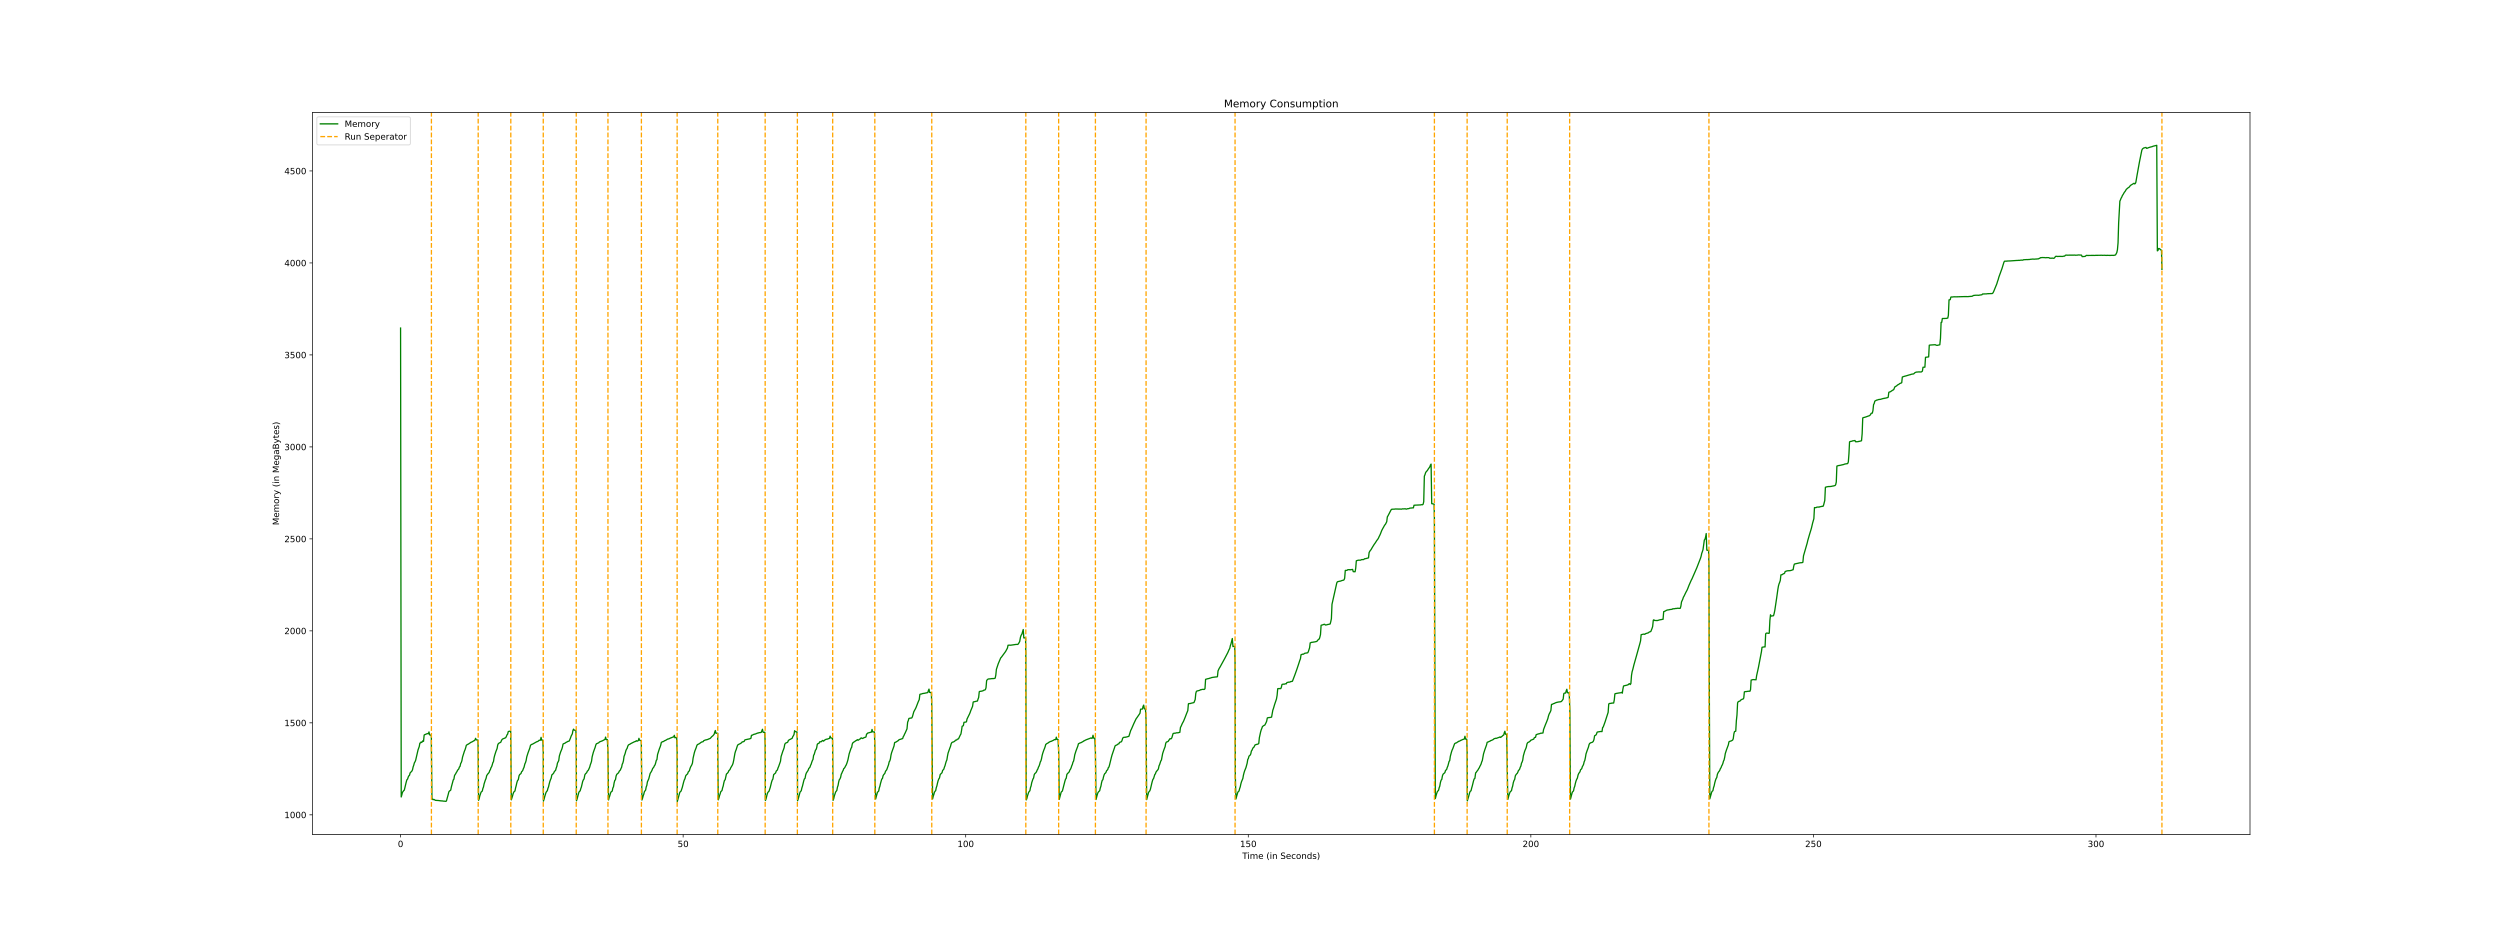 <?xml version="1.0" encoding="utf-8" standalone="no"?>
<!DOCTYPE svg PUBLIC "-//W3C//DTD SVG 1.1//EN"
  "http://www.w3.org/Graphics/SVG/1.1/DTD/svg11.dtd">
<!-- Created with matplotlib (https://matplotlib.org/) -->
<svg height="1080pt" version="1.1" viewBox="0 0 2880 1080" width="2880pt" xmlns="http://www.w3.org/2000/svg" xmlns:xlink="http://www.w3.org/1999/xlink">
 <defs>
  <style type="text/css">*{stroke-linecap:butt;stroke-linejoin:round;}</style>
 </defs>
 <g id="figure_1">
  <g id="patch_1">
   <path d="M 0 1080 
L 2880 1080 
L 2880 0 
L 0 0 
z
" style="fill:#ffffff;"/>
  </g>
  <g id="axes_1">
   <g id="patch_2">
    <path d="M 360 961.2 
L 2592 961.2 
L 2592 129.6 
L 360 129.6 
z
" style="fill:#ffffff;"/>
   </g>
   <g id="matplotlib.axis_1">
    <g id="xtick_1">
     <g id="line2d_1">
      <defs>
       <path d="M 0 0 
L 0 3.5 
" id="mfae99f4a1b" style="stroke:#000000;stroke-width:0.8;"/>
      </defs>
      <g>
       <use style="stroke:#000000;stroke-width:0.8;" x="461.455" xlink:href="#mfae99f4a1b" y="961.2"/>
      </g>
     </g>
     <g id="text_1">
      <!-- 0 -->
      <g transform="translate(458.273 975.798)scale(0.1 -0.1)">
       <defs>
        <path d="M 31.781 66.406 
Q 24.172 66.406 20.328 58.906 
Q 16.5 51.422 16.5 36.375 
Q 16.5 21.391 20.328 13.891 
Q 24.172 6.391 31.781 6.391 
Q 39.453 6.391 43.281 13.891 
Q 47.125 21.391 47.125 36.375 
Q 47.125 51.422 43.281 58.906 
Q 39.453 66.406 31.781 66.406 
z
M 31.781 74.219 
Q 44.047 74.219 50.516 64.516 
Q 56.984 54.828 56.984 36.375 
Q 56.984 17.969 50.516 8.266 
Q 44.047 -1.422 31.781 -1.422 
Q 19.531 -1.422 13.062 8.266 
Q 6.594 17.969 6.594 36.375 
Q 6.594 54.828 13.062 64.516 
Q 19.531 74.219 31.781 74.219 
z
" id="DejaVuSans-48"/>
       </defs>
       <use xlink:href="#DejaVuSans-48"/>
      </g>
     </g>
    </g>
    <g id="xtick_2">
     <g id="line2d_2">
      <g>
       <use style="stroke:#000000;stroke-width:0.8;" x="786.975" xlink:href="#mfae99f4a1b" y="961.2"/>
      </g>
     </g>
     <g id="text_2">
      <!-- 50 -->
      <g transform="translate(780.612 975.798)scale(0.1 -0.1)">
       <defs>
        <path d="M 10.797 72.906 
L 49.516 72.906 
L 49.516 64.594 
L 19.828 64.594 
L 19.828 46.734 
Q 21.969 47.469 24.109 47.828 
Q 26.266 48.188 28.422 48.188 
Q 40.625 48.188 47.75 41.5 
Q 54.891 34.812 54.891 23.391 
Q 54.891 11.625 47.562 5.094 
Q 40.234 -1.422 26.906 -1.422 
Q 22.312 -1.422 17.547 -0.641 
Q 12.797 0.141 7.719 1.703 
L 7.719 11.625 
Q 12.109 9.234 16.797 8.062 
Q 21.484 6.891 26.703 6.891 
Q 35.156 6.891 40.078 11.328 
Q 45.016 15.766 45.016 23.391 
Q 45.016 31 40.078 35.438 
Q 35.156 39.891 26.703 39.891 
Q 22.75 39.891 18.812 39.016 
Q 14.891 38.141 10.797 36.281 
z
" id="DejaVuSans-53"/>
       </defs>
       <use xlink:href="#DejaVuSans-53"/>
       <use x="63.623" xlink:href="#DejaVuSans-48"/>
      </g>
     </g>
    </g>
    <g id="xtick_3">
     <g id="line2d_3">
      <g>
       <use style="stroke:#000000;stroke-width:0.8;" x="1112.495" xlink:href="#mfae99f4a1b" y="961.2"/>
      </g>
     </g>
     <g id="text_3">
      <!-- 100 -->
      <g transform="translate(1102.951 975.798)scale(0.1 -0.1)">
       <defs>
        <path d="M 12.406 8.297 
L 28.516 8.297 
L 28.516 63.922 
L 10.984 60.406 
L 10.984 69.391 
L 28.422 72.906 
L 38.281 72.906 
L 38.281 8.297 
L 54.391 8.297 
L 54.391 0 
L 12.406 0 
z
" id="DejaVuSans-49"/>
       </defs>
       <use xlink:href="#DejaVuSans-49"/>
       <use x="63.623" xlink:href="#DejaVuSans-48"/>
       <use x="127.246" xlink:href="#DejaVuSans-48"/>
      </g>
     </g>
    </g>
    <g id="xtick_4">
     <g id="line2d_4">
      <g>
       <use style="stroke:#000000;stroke-width:0.8;" x="1438.015" xlink:href="#mfae99f4a1b" y="961.2"/>
      </g>
     </g>
     <g id="text_4">
      <!-- 150 -->
      <g transform="translate(1428.472 975.798)scale(0.1 -0.1)">
       <use xlink:href="#DejaVuSans-49"/>
       <use x="63.623" xlink:href="#DejaVuSans-53"/>
       <use x="127.246" xlink:href="#DejaVuSans-48"/>
      </g>
     </g>
    </g>
    <g id="xtick_5">
     <g id="line2d_5">
      <g>
       <use style="stroke:#000000;stroke-width:0.8;" x="1763.536" xlink:href="#mfae99f4a1b" y="961.2"/>
      </g>
     </g>
     <g id="text_5">
      <!-- 200 -->
      <g transform="translate(1753.992 975.798)scale(0.1 -0.1)">
       <defs>
        <path d="M 19.188 8.297 
L 53.609 8.297 
L 53.609 0 
L 7.328 0 
L 7.328 8.297 
Q 12.938 14.109 22.625 23.891 
Q 32.328 33.688 34.812 36.531 
Q 39.547 41.844 41.422 45.531 
Q 43.312 49.219 43.312 52.781 
Q 43.312 58.594 39.234 62.25 
Q 35.156 65.922 28.609 65.922 
Q 23.969 65.922 18.812 64.312 
Q 13.672 62.703 7.812 59.422 
L 7.812 69.391 
Q 13.766 71.781 18.938 73 
Q 24.125 74.219 28.422 74.219 
Q 39.75 74.219 46.484 68.547 
Q 53.219 62.891 53.219 53.422 
Q 53.219 48.922 51.531 44.891 
Q 49.859 40.875 45.406 35.406 
Q 44.188 33.984 37.641 27.219 
Q 31.109 20.453 19.188 8.297 
z
" id="DejaVuSans-50"/>
       </defs>
       <use xlink:href="#DejaVuSans-50"/>
       <use x="63.623" xlink:href="#DejaVuSans-48"/>
       <use x="127.246" xlink:href="#DejaVuSans-48"/>
      </g>
     </g>
    </g>
    <g id="xtick_6">
     <g id="line2d_6">
      <g>
       <use style="stroke:#000000;stroke-width:0.8;" x="2089.056" xlink:href="#mfae99f4a1b" y="961.2"/>
      </g>
     </g>
     <g id="text_6">
      <!-- 250 -->
      <g transform="translate(2079.512 975.798)scale(0.1 -0.1)">
       <use xlink:href="#DejaVuSans-50"/>
       <use x="63.623" xlink:href="#DejaVuSans-53"/>
       <use x="127.246" xlink:href="#DejaVuSans-48"/>
      </g>
     </g>
    </g>
    <g id="xtick_7">
     <g id="line2d_7">
      <g>
       <use style="stroke:#000000;stroke-width:0.8;" x="2414.576" xlink:href="#mfae99f4a1b" y="961.2"/>
      </g>
     </g>
     <g id="text_7">
      <!-- 300 -->
      <g transform="translate(2405.032 975.798)scale(0.1 -0.1)">
       <defs>
        <path d="M 40.578 39.312 
Q 47.656 37.797 51.625 33 
Q 55.609 28.219 55.609 21.188 
Q 55.609 10.406 48.188 4.484 
Q 40.766 -1.422 27.094 -1.422 
Q 22.516 -1.422 17.656 -0.516 
Q 12.797 0.391 7.625 2.203 
L 7.625 11.719 
Q 11.719 9.328 16.594 8.109 
Q 21.484 6.891 26.812 6.891 
Q 36.078 6.891 40.938 10.547 
Q 45.797 14.203 45.797 21.188 
Q 45.797 27.641 41.281 31.266 
Q 36.766 34.906 28.719 34.906 
L 20.219 34.906 
L 20.219 43.016 
L 29.109 43.016 
Q 36.375 43.016 40.234 45.922 
Q 44.094 48.828 44.094 54.297 
Q 44.094 59.906 40.109 62.906 
Q 36.141 65.922 28.719 65.922 
Q 24.656 65.922 20.016 65.031 
Q 15.375 64.156 9.812 62.312 
L 9.812 71.094 
Q 15.438 72.656 20.344 73.438 
Q 25.25 74.219 29.594 74.219 
Q 40.828 74.219 47.359 69.109 
Q 53.906 64.016 53.906 55.328 
Q 53.906 49.266 50.438 45.094 
Q 46.969 40.922 40.578 39.312 
z
" id="DejaVuSans-51"/>
       </defs>
       <use xlink:href="#DejaVuSans-51"/>
       <use x="63.623" xlink:href="#DejaVuSans-48"/>
       <use x="127.246" xlink:href="#DejaVuSans-48"/>
      </g>
     </g>
    </g>
    <g id="text_8">
     <!-- Time (in Seconds) -->
     <g transform="translate(1431.122 989.477)scale(0.1 -0.1)">
      <defs>
       <path d="M -0.297 72.906 
L 61.375 72.906 
L 61.375 64.594 
L 35.5 64.594 
L 35.5 0 
L 25.594 0 
L 25.594 64.594 
L -0.297 64.594 
z
" id="DejaVuSans-84"/>
       <path d="M 9.422 54.688 
L 18.406 54.688 
L 18.406 0 
L 9.422 0 
z
M 9.422 75.984 
L 18.406 75.984 
L 18.406 64.594 
L 9.422 64.594 
z
" id="DejaVuSans-105"/>
       <path d="M 52 44.188 
Q 55.375 50.25 60.062 53.125 
Q 64.75 56 71.094 56 
Q 79.641 56 84.281 50.016 
Q 88.922 44.047 88.922 33.016 
L 88.922 0 
L 79.891 0 
L 79.891 32.719 
Q 79.891 40.578 77.094 44.375 
Q 74.312 48.188 68.609 48.188 
Q 61.625 48.188 57.562 43.547 
Q 53.516 38.922 53.516 30.906 
L 53.516 0 
L 44.484 0 
L 44.484 32.719 
Q 44.484 40.625 41.703 44.406 
Q 38.922 48.188 33.109 48.188 
Q 26.219 48.188 22.156 43.531 
Q 18.109 38.875 18.109 30.906 
L 18.109 0 
L 9.078 0 
L 9.078 54.688 
L 18.109 54.688 
L 18.109 46.188 
Q 21.188 51.219 25.484 53.609 
Q 29.781 56 35.688 56 
Q 41.656 56 45.828 52.969 
Q 50 49.953 52 44.188 
z
" id="DejaVuSans-109"/>
       <path d="M 56.203 29.594 
L 56.203 25.203 
L 14.891 25.203 
Q 15.484 15.922 20.484 11.062 
Q 25.484 6.203 34.422 6.203 
Q 39.594 6.203 44.453 7.469 
Q 49.312 8.734 54.109 11.281 
L 54.109 2.781 
Q 49.266 0.734 44.188 -0.344 
Q 39.109 -1.422 33.891 -1.422 
Q 20.797 -1.422 13.156 6.188 
Q 5.516 13.812 5.516 26.812 
Q 5.516 40.234 12.766 48.109 
Q 20.016 56 32.328 56 
Q 43.359 56 49.781 48.891 
Q 56.203 41.797 56.203 29.594 
z
M 47.219 32.234 
Q 47.125 39.594 43.094 43.984 
Q 39.062 48.391 32.422 48.391 
Q 24.906 48.391 20.391 44.141 
Q 15.875 39.891 15.188 32.172 
z
" id="DejaVuSans-101"/>
       <path id="DejaVuSans-32"/>
       <path d="M 31 75.875 
Q 24.469 64.656 21.281 53.656 
Q 18.109 42.672 18.109 31.391 
Q 18.109 20.125 21.312 9.062 
Q 24.516 -2 31 -13.188 
L 23.188 -13.188 
Q 15.875 -1.703 12.234 9.375 
Q 8.594 20.453 8.594 31.391 
Q 8.594 42.281 12.203 53.312 
Q 15.828 64.359 23.188 75.875 
z
" id="DejaVuSans-40"/>
       <path d="M 54.891 33.016 
L 54.891 0 
L 45.906 0 
L 45.906 32.719 
Q 45.906 40.484 42.875 44.328 
Q 39.844 48.188 33.797 48.188 
Q 26.516 48.188 22.312 43.547 
Q 18.109 38.922 18.109 30.906 
L 18.109 0 
L 9.078 0 
L 9.078 54.688 
L 18.109 54.688 
L 18.109 46.188 
Q 21.344 51.125 25.703 53.562 
Q 30.078 56 35.797 56 
Q 45.219 56 50.047 50.172 
Q 54.891 44.344 54.891 33.016 
z
" id="DejaVuSans-110"/>
       <path d="M 53.516 70.516 
L 53.516 60.891 
Q 47.906 63.578 42.922 64.891 
Q 37.938 66.219 33.297 66.219 
Q 25.25 66.219 20.875 63.094 
Q 16.5 59.969 16.5 54.203 
Q 16.5 49.359 19.406 46.891 
Q 22.312 44.438 30.422 42.922 
L 36.375 41.703 
Q 47.406 39.594 52.656 34.297 
Q 57.906 29 57.906 20.125 
Q 57.906 9.516 50.797 4.047 
Q 43.703 -1.422 29.984 -1.422 
Q 24.812 -1.422 18.969 -0.25 
Q 13.141 0.922 6.891 3.219 
L 6.891 13.375 
Q 12.891 10.016 18.656 8.297 
Q 24.422 6.594 29.984 6.594 
Q 38.422 6.594 43.016 9.906 
Q 47.609 13.234 47.609 19.391 
Q 47.609 24.75 44.312 27.781 
Q 41.016 30.812 33.5 32.328 
L 27.484 33.5 
Q 16.453 35.688 11.516 40.375 
Q 6.594 45.062 6.594 53.422 
Q 6.594 63.094 13.406 68.656 
Q 20.219 74.219 32.172 74.219 
Q 37.312 74.219 42.625 73.281 
Q 47.953 72.359 53.516 70.516 
z
" id="DejaVuSans-83"/>
       <path d="M 48.781 52.594 
L 48.781 44.188 
Q 44.969 46.297 41.141 47.344 
Q 37.312 48.391 33.406 48.391 
Q 24.656 48.391 19.812 42.844 
Q 14.984 37.312 14.984 27.297 
Q 14.984 17.281 19.812 11.734 
Q 24.656 6.203 33.406 6.203 
Q 37.312 6.203 41.141 7.25 
Q 44.969 8.297 48.781 10.406 
L 48.781 2.094 
Q 45.016 0.344 40.984 -0.531 
Q 36.969 -1.422 32.422 -1.422 
Q 20.062 -1.422 12.781 6.344 
Q 5.516 14.109 5.516 27.297 
Q 5.516 40.672 12.859 48.328 
Q 20.219 56 33.016 56 
Q 37.156 56 41.109 55.141 
Q 45.062 54.297 48.781 52.594 
z
" id="DejaVuSans-99"/>
       <path d="M 30.609 48.391 
Q 23.391 48.391 19.188 42.75 
Q 14.984 37.109 14.984 27.297 
Q 14.984 17.484 19.156 11.844 
Q 23.344 6.203 30.609 6.203 
Q 37.797 6.203 41.984 11.859 
Q 46.188 17.531 46.188 27.297 
Q 46.188 37.016 41.984 42.703 
Q 37.797 48.391 30.609 48.391 
z
M 30.609 56 
Q 42.328 56 49.016 48.375 
Q 55.719 40.766 55.719 27.297 
Q 55.719 13.875 49.016 6.219 
Q 42.328 -1.422 30.609 -1.422 
Q 18.844 -1.422 12.172 6.219 
Q 5.516 13.875 5.516 27.297 
Q 5.516 40.766 12.172 48.375 
Q 18.844 56 30.609 56 
z
" id="DejaVuSans-111"/>
       <path d="M 45.406 46.391 
L 45.406 75.984 
L 54.391 75.984 
L 54.391 0 
L 45.406 0 
L 45.406 8.203 
Q 42.578 3.328 38.25 0.953 
Q 33.938 -1.422 27.875 -1.422 
Q 17.969 -1.422 11.734 6.484 
Q 5.516 14.406 5.516 27.297 
Q 5.516 40.188 11.734 48.094 
Q 17.969 56 27.875 56 
Q 33.938 56 38.25 53.625 
Q 42.578 51.266 45.406 46.391 
z
M 14.797 27.297 
Q 14.797 17.391 18.875 11.75 
Q 22.953 6.109 30.078 6.109 
Q 37.203 6.109 41.297 11.75 
Q 45.406 17.391 45.406 27.297 
Q 45.406 37.203 41.297 42.844 
Q 37.203 48.484 30.078 48.484 
Q 22.953 48.484 18.875 42.844 
Q 14.797 37.203 14.797 27.297 
z
" id="DejaVuSans-100"/>
       <path d="M 44.281 53.078 
L 44.281 44.578 
Q 40.484 46.531 36.375 47.5 
Q 32.281 48.484 27.875 48.484 
Q 21.188 48.484 17.844 46.438 
Q 14.5 44.391 14.5 40.281 
Q 14.5 37.156 16.891 35.375 
Q 19.281 33.594 26.516 31.984 
L 29.594 31.297 
Q 39.156 29.25 43.188 25.516 
Q 47.219 21.781 47.219 15.094 
Q 47.219 7.469 41.188 3.016 
Q 35.156 -1.422 24.609 -1.422 
Q 20.219 -1.422 15.453 -0.562 
Q 10.688 0.297 5.422 2 
L 5.422 11.281 
Q 10.406 8.688 15.234 7.391 
Q 20.062 6.109 24.812 6.109 
Q 31.156 6.109 34.562 8.281 
Q 37.984 10.453 37.984 14.406 
Q 37.984 18.062 35.516 20.016 
Q 33.062 21.969 24.703 23.781 
L 21.578 24.516 
Q 13.234 26.266 9.516 29.906 
Q 5.812 33.547 5.812 39.891 
Q 5.812 47.609 11.281 51.797 
Q 16.75 56 26.812 56 
Q 31.781 56 36.172 55.266 
Q 40.578 54.547 44.281 53.078 
z
" id="DejaVuSans-115"/>
       <path d="M 8.016 75.875 
L 15.828 75.875 
Q 23.141 64.359 26.781 53.312 
Q 30.422 42.281 30.422 31.391 
Q 30.422 20.453 26.781 9.375 
Q 23.141 -1.703 15.828 -13.188 
L 8.016 -13.188 
Q 14.5 -2 17.703 9.062 
Q 20.906 20.125 20.906 31.391 
Q 20.906 42.672 17.703 53.656 
Q 14.5 64.656 8.016 75.875 
z
" id="DejaVuSans-41"/>
      </defs>
      <use xlink:href="#DejaVuSans-84"/>
      <use x="57.959" xlink:href="#DejaVuSans-105"/>
      <use x="85.742" xlink:href="#DejaVuSans-109"/>
      <use x="183.154" xlink:href="#DejaVuSans-101"/>
      <use x="244.678" xlink:href="#DejaVuSans-32"/>
      <use x="276.465" xlink:href="#DejaVuSans-40"/>
      <use x="315.479" xlink:href="#DejaVuSans-105"/>
      <use x="343.262" xlink:href="#DejaVuSans-110"/>
      <use x="406.641" xlink:href="#DejaVuSans-32"/>
      <use x="438.428" xlink:href="#DejaVuSans-83"/>
      <use x="501.904" xlink:href="#DejaVuSans-101"/>
      <use x="563.428" xlink:href="#DejaVuSans-99"/>
      <use x="618.408" xlink:href="#DejaVuSans-111"/>
      <use x="679.59" xlink:href="#DejaVuSans-110"/>
      <use x="742.969" xlink:href="#DejaVuSans-100"/>
      <use x="806.445" xlink:href="#DejaVuSans-115"/>
      <use x="858.545" xlink:href="#DejaVuSans-41"/>
     </g>
    </g>
   </g>
   <g id="matplotlib.axis_2">
    <g id="ytick_1">
     <g id="line2d_8">
      <defs>
       <path d="M 0 0 
L -3.5 0 
" id="mca53f495c4" style="stroke:#000000;stroke-width:0.8;"/>
      </defs>
      <g>
       <use style="stroke:#000000;stroke-width:0.8;" x="360" xlink:href="#mca53f495c4" y="938.677"/>
      </g>
     </g>
     <g id="text_9">
      <!-- 1000 -->
      <g transform="translate(327.55 942.476)scale(0.1 -0.1)">
       <use xlink:href="#DejaVuSans-49"/>
       <use x="63.623" xlink:href="#DejaVuSans-48"/>
       <use x="127.246" xlink:href="#DejaVuSans-48"/>
       <use x="190.869" xlink:href="#DejaVuSans-48"/>
      </g>
     </g>
    </g>
    <g id="ytick_2">
     <g id="line2d_9">
      <g>
       <use style="stroke:#000000;stroke-width:0.8;" x="360" xlink:href="#mca53f495c4" y="832.712"/>
      </g>
     </g>
     <g id="text_10">
      <!-- 1500 -->
      <g transform="translate(327.55 836.511)scale(0.1 -0.1)">
       <use xlink:href="#DejaVuSans-49"/>
       <use x="63.623" xlink:href="#DejaVuSans-53"/>
       <use x="127.246" xlink:href="#DejaVuSans-48"/>
       <use x="190.869" xlink:href="#DejaVuSans-48"/>
      </g>
     </g>
    </g>
    <g id="ytick_3">
     <g id="line2d_10">
      <g>
       <use style="stroke:#000000;stroke-width:0.8;" x="360" xlink:href="#mca53f495c4" y="726.747"/>
      </g>
     </g>
     <g id="text_11">
      <!-- 2000 -->
      <g transform="translate(327.55 730.546)scale(0.1 -0.1)">
       <use xlink:href="#DejaVuSans-50"/>
       <use x="63.623" xlink:href="#DejaVuSans-48"/>
       <use x="127.246" xlink:href="#DejaVuSans-48"/>
       <use x="190.869" xlink:href="#DejaVuSans-48"/>
      </g>
     </g>
    </g>
    <g id="ytick_4">
     <g id="line2d_11">
      <g>
       <use style="stroke:#000000;stroke-width:0.8;" x="360" xlink:href="#mca53f495c4" y="620.782"/>
      </g>
     </g>
     <g id="text_12">
      <!-- 2500 -->
      <g transform="translate(327.55 624.582)scale(0.1 -0.1)">
       <use xlink:href="#DejaVuSans-50"/>
       <use x="63.623" xlink:href="#DejaVuSans-53"/>
       <use x="127.246" xlink:href="#DejaVuSans-48"/>
       <use x="190.869" xlink:href="#DejaVuSans-48"/>
      </g>
     </g>
    </g>
    <g id="ytick_5">
     <g id="line2d_12">
      <g>
       <use style="stroke:#000000;stroke-width:0.8;" x="360" xlink:href="#mca53f495c4" y="514.818"/>
      </g>
     </g>
     <g id="text_13">
      <!-- 3000 -->
      <g transform="translate(327.55 518.617)scale(0.1 -0.1)">
       <use xlink:href="#DejaVuSans-51"/>
       <use x="63.623" xlink:href="#DejaVuSans-48"/>
       <use x="127.246" xlink:href="#DejaVuSans-48"/>
       <use x="190.869" xlink:href="#DejaVuSans-48"/>
      </g>
     </g>
    </g>
    <g id="ytick_6">
     <g id="line2d_13">
      <g>
       <use style="stroke:#000000;stroke-width:0.8;" x="360" xlink:href="#mca53f495c4" y="408.853"/>
      </g>
     </g>
     <g id="text_14">
      <!-- 3500 -->
      <g transform="translate(327.55 412.652)scale(0.1 -0.1)">
       <use xlink:href="#DejaVuSans-51"/>
       <use x="63.623" xlink:href="#DejaVuSans-53"/>
       <use x="127.246" xlink:href="#DejaVuSans-48"/>
       <use x="190.869" xlink:href="#DejaVuSans-48"/>
      </g>
     </g>
    </g>
    <g id="ytick_7">
     <g id="line2d_14">
      <g>
       <use style="stroke:#000000;stroke-width:0.8;" x="360" xlink:href="#mca53f495c4" y="302.888"/>
      </g>
     </g>
     <g id="text_15">
      <!-- 4000 -->
      <g transform="translate(327.55 306.687)scale(0.1 -0.1)">
       <defs>
        <path d="M 37.797 64.312 
L 12.891 25.391 
L 37.797 25.391 
z
M 35.203 72.906 
L 47.609 72.906 
L 47.609 25.391 
L 58.016 25.391 
L 58.016 17.188 
L 47.609 17.188 
L 47.609 0 
L 37.797 0 
L 37.797 17.188 
L 4.891 17.188 
L 4.891 26.703 
z
" id="DejaVuSans-52"/>
       </defs>
       <use xlink:href="#DejaVuSans-52"/>
       <use x="63.623" xlink:href="#DejaVuSans-48"/>
       <use x="127.246" xlink:href="#DejaVuSans-48"/>
       <use x="190.869" xlink:href="#DejaVuSans-48"/>
      </g>
     </g>
    </g>
    <g id="ytick_8">
     <g id="line2d_15">
      <g>
       <use style="stroke:#000000;stroke-width:0.8;" x="360" xlink:href="#mca53f495c4" y="196.923"/>
      </g>
     </g>
     <g id="text_16">
      <!-- 4500 -->
      <g transform="translate(327.55 200.723)scale(0.1 -0.1)">
       <use xlink:href="#DejaVuSans-52"/>
       <use x="63.623" xlink:href="#DejaVuSans-53"/>
       <use x="127.246" xlink:href="#DejaVuSans-48"/>
       <use x="190.869" xlink:href="#DejaVuSans-48"/>
      </g>
     </g>
    </g>
    <g id="text_17">
     <!-- Memory (in MegaBytes) -->
     <g transform="translate(321.47 605.033)rotate(-90)scale(0.1 -0.1)">
      <defs>
       <path d="M 9.812 72.906 
L 24.516 72.906 
L 43.109 23.297 
L 61.812 72.906 
L 76.516 72.906 
L 76.516 0 
L 66.891 0 
L 66.891 64.016 
L 48.094 14.016 
L 38.188 14.016 
L 19.391 64.016 
L 19.391 0 
L 9.812 0 
z
" id="DejaVuSans-77"/>
       <path d="M 41.109 46.297 
Q 39.594 47.172 37.812 47.578 
Q 36.031 48 33.891 48 
Q 26.266 48 22.188 43.047 
Q 18.109 38.094 18.109 28.812 
L 18.109 0 
L 9.078 0 
L 9.078 54.688 
L 18.109 54.688 
L 18.109 46.188 
Q 20.953 51.172 25.484 53.578 
Q 30.031 56 36.531 56 
Q 37.453 56 38.578 55.875 
Q 39.703 55.766 41.062 55.516 
z
" id="DejaVuSans-114"/>
       <path d="M 32.172 -5.078 
Q 28.375 -14.844 24.75 -17.812 
Q 21.141 -20.797 15.094 -20.797 
L 7.906 -20.797 
L 7.906 -13.281 
L 13.188 -13.281 
Q 16.891 -13.281 18.938 -11.516 
Q 21 -9.766 23.484 -3.219 
L 25.094 0.875 
L 2.984 54.688 
L 12.5 54.688 
L 29.594 11.922 
L 46.688 54.688 
L 56.203 54.688 
z
" id="DejaVuSans-121"/>
       <path d="M 45.406 27.984 
Q 45.406 37.75 41.375 43.109 
Q 37.359 48.484 30.078 48.484 
Q 22.859 48.484 18.828 43.109 
Q 14.797 37.75 14.797 27.984 
Q 14.797 18.266 18.828 12.891 
Q 22.859 7.516 30.078 7.516 
Q 37.359 7.516 41.375 12.891 
Q 45.406 18.266 45.406 27.984 
z
M 54.391 6.781 
Q 54.391 -7.172 48.188 -13.984 
Q 42 -20.797 29.203 -20.797 
Q 24.469 -20.797 20.266 -20.094 
Q 16.062 -19.391 12.109 -17.922 
L 12.109 -9.188 
Q 16.062 -11.328 19.922 -12.344 
Q 23.781 -13.375 27.781 -13.375 
Q 36.625 -13.375 41.016 -8.766 
Q 45.406 -4.156 45.406 5.172 
L 45.406 9.625 
Q 42.625 4.781 38.281 2.391 
Q 33.938 0 27.875 0 
Q 17.828 0 11.672 7.656 
Q 5.516 15.328 5.516 27.984 
Q 5.516 40.672 11.672 48.328 
Q 17.828 56 27.875 56 
Q 33.938 56 38.281 53.609 
Q 42.625 51.219 45.406 46.391 
L 45.406 54.688 
L 54.391 54.688 
z
" id="DejaVuSans-103"/>
       <path d="M 34.281 27.484 
Q 23.391 27.484 19.188 25 
Q 14.984 22.516 14.984 16.5 
Q 14.984 11.719 18.141 8.906 
Q 21.297 6.109 26.703 6.109 
Q 34.188 6.109 38.703 11.406 
Q 43.219 16.703 43.219 25.484 
L 43.219 27.484 
z
M 52.203 31.203 
L 52.203 0 
L 43.219 0 
L 43.219 8.297 
Q 40.141 3.328 35.547 0.953 
Q 30.953 -1.422 24.312 -1.422 
Q 15.922 -1.422 10.953 3.297 
Q 6 8.016 6 15.922 
Q 6 25.141 12.172 29.828 
Q 18.359 34.516 30.609 34.516 
L 43.219 34.516 
L 43.219 35.406 
Q 43.219 41.609 39.141 45 
Q 35.062 48.391 27.688 48.391 
Q 23 48.391 18.547 47.266 
Q 14.109 46.141 10.016 43.891 
L 10.016 52.203 
Q 14.938 54.109 19.578 55.047 
Q 24.219 56 28.609 56 
Q 40.484 56 46.344 49.844 
Q 52.203 43.703 52.203 31.203 
z
" id="DejaVuSans-97"/>
       <path d="M 19.672 34.812 
L 19.672 8.109 
L 35.5 8.109 
Q 43.453 8.109 47.281 11.406 
Q 51.125 14.703 51.125 21.484 
Q 51.125 28.328 47.281 31.562 
Q 43.453 34.812 35.5 34.812 
z
M 19.672 64.797 
L 19.672 42.828 
L 34.281 42.828 
Q 41.5 42.828 45.031 45.531 
Q 48.578 48.25 48.578 53.812 
Q 48.578 59.328 45.031 62.062 
Q 41.5 64.797 34.281 64.797 
z
M 9.812 72.906 
L 35.016 72.906 
Q 46.297 72.906 52.391 68.219 
Q 58.5 63.531 58.5 54.891 
Q 58.5 48.188 55.375 44.234 
Q 52.25 40.281 46.188 39.312 
Q 53.469 37.75 57.5 32.781 
Q 61.531 27.828 61.531 20.406 
Q 61.531 10.641 54.891 5.312 
Q 48.25 0 35.984 0 
L 9.812 0 
z
" id="DejaVuSans-66"/>
       <path d="M 18.312 70.219 
L 18.312 54.688 
L 36.812 54.688 
L 36.812 47.703 
L 18.312 47.703 
L 18.312 18.016 
Q 18.312 11.328 20.141 9.422 
Q 21.969 7.516 27.594 7.516 
L 36.812 7.516 
L 36.812 0 
L 27.594 0 
Q 17.188 0 13.234 3.875 
Q 9.281 7.766 9.281 18.016 
L 9.281 47.703 
L 2.688 47.703 
L 2.688 54.688 
L 9.281 54.688 
L 9.281 70.219 
z
" id="DejaVuSans-116"/>
      </defs>
      <use xlink:href="#DejaVuSans-77"/>
      <use x="86.279" xlink:href="#DejaVuSans-101"/>
      <use x="147.803" xlink:href="#DejaVuSans-109"/>
      <use x="245.215" xlink:href="#DejaVuSans-111"/>
      <use x="306.396" xlink:href="#DejaVuSans-114"/>
      <use x="347.51" xlink:href="#DejaVuSans-121"/>
      <use x="406.689" xlink:href="#DejaVuSans-32"/>
      <use x="438.477" xlink:href="#DejaVuSans-40"/>
      <use x="477.49" xlink:href="#DejaVuSans-105"/>
      <use x="505.273" xlink:href="#DejaVuSans-110"/>
      <use x="568.652" xlink:href="#DejaVuSans-32"/>
      <use x="600.439" xlink:href="#DejaVuSans-77"/>
      <use x="686.719" xlink:href="#DejaVuSans-101"/>
      <use x="748.242" xlink:href="#DejaVuSans-103"/>
      <use x="811.719" xlink:href="#DejaVuSans-97"/>
      <use x="872.998" xlink:href="#DejaVuSans-66"/>
      <use x="941.602" xlink:href="#DejaVuSans-121"/>
      <use x="1000.781" xlink:href="#DejaVuSans-116"/>
      <use x="1039.99" xlink:href="#DejaVuSans-101"/>
      <use x="1101.514" xlink:href="#DejaVuSans-115"/>
      <use x="1153.613" xlink:href="#DejaVuSans-41"/>
     </g>
    </g>
   </g>
   <g id="line2d_16">
    <path clip-path="url(#p170c5a53bd)" d="M 461.455 377.927 
L 462.201 918.088 
L 462.882 915.787 
L 463.57 912.911 
L 465.062 910.768 
L 465.746 910.272 
L 467.828 901.535 
L 468.646 898.48 
L 469.576 897.423 
L 470.304 895.068 
L 471.028 893.715 
L 471.734 893.18 
L 472.422 890.455 
L 474.546 888.209 
L 475.234 886.665 
L 475.927 883.459 
L 476.635 881.536 
L 477.341 878.818 
L 478.129 877.52 
L 478.821 875.853 
L 481.599 863.806 
L 482.981 860.003 
L 483.665 856.106 
L 484.37 855.828 
L 485.074 854.776 
L 485.776 855.345 
L 486.476 854.44 
L 487.175 853.342 
L 487.904 854.027 
L 488.626 846.788 
L 489.322 846.292 
L 490.017 846.1 
L 491.445 845.397 
L 492.146 845.275 
L 492.829 844.978 
L 493.508 845.31 
L 494.188 843.169 
L 494.886 846.559 
L 496.246 846.899 
L 496.928 847.481 
L 496.988 861.825 
L 497.606 920.493 
L 498.283 920.565 
L 498.96 921.269 
L 499.641 920.818 
L 501.671 921.99 
L 505.424 922.223 
L 506.106 922.437 
L 506.785 922.35 
L 508.152 922.718 
L 508.841 922.592 
L 509.52 922.639 
L 510.202 922.85 
L 512.929 923.024 
L 513.608 923.209 
L 514.288 922.679 
L 516.355 915.164 
L 517.086 912.226 
L 517.836 911.198 
L 518.55 910.784 
L 519.237 910.2 
L 519.939 906.67 
L 522.144 898.473 
L 522.883 897.625 
L 523.584 893.559 
L 524.322 892.261 
L 525.016 891.279 
L 525.714 889.835 
L 526.418 888.899 
L 527.124 887.242 
L 527.81 886.615 
L 528.493 885.81 
L 529.199 883.624 
L 529.935 882.991 
L 530.672 879.614 
L 531.395 878.378 
L 532.105 876.299 
L 532.825 872.279 
L 534.973 865.436 
L 535.734 863.66 
L 536.483 861.373 
L 537.175 858.653 
L 538.576 857.565 
L 539.269 857.372 
L 541.424 855.949 
L 542.109 855.342 
L 543.541 854.758 
L 544.983 853.957 
L 545.67 853.412 
L 546.408 853.256 
L 547.157 852.448 
L 547.883 850.56 
L 548.564 852.294 
L 550.606 852.554 
L 550.87 866.002 
L 551.294 921.918 
L 551.987 920.222 
L 552.689 917.059 
L 554.2 912.538 
L 555.589 911.308 
L 556.273 908.311 
L 556.963 906.613 
L 557.687 903.03 
L 559.123 898.594 
L 559.9 896.832 
L 560.673 893.467 
L 562.151 891.333 
L 562.835 890.695 
L 563.554 889.606 
L 564.236 887.578 
L 564.921 886.653 
L 565.612 884.374 
L 566.309 883.339 
L 567.039 881.212 
L 567.736 878.59 
L 568.448 877.499 
L 569.143 873.093 
L 569.833 870.307 
L 571.256 865.807 
L 572.654 862.296 
L 573.352 858.232 
L 574.129 856.635 
L 574.825 856.13 
L 576.922 855.013 
L 577.62 853.206 
L 578.346 851.941 
L 579.05 851.324 
L 582.544 849.847 
L 583.31 848.443 
L 584.08 846.508 
L 584.776 845.778 
L 585.482 842.841 
L 586.277 842.507 
L 587.647 842.301 
L 588.332 842.439 
L 589.026 921.411 
L 590.416 917.036 
L 591.111 914.385 
L 591.814 912.624 
L 592.501 911.773 
L 593.241 911.235 
L 593.926 907.767 
L 594.657 905.044 
L 595.365 901.841 
L 596.152 899.279 
L 597.085 898.189 
L 597.946 893.667 
L 598.746 892.162 
L 599.446 891.707 
L 600.169 891.077 
L 600.856 889.065 
L 601.539 888.46 
L 602.223 887.48 
L 602.92 885.436 
L 603.616 884.124 
L 604.663 879.929 
L 605.378 878.493 
L 606.096 876.071 
L 606.821 871.962 
L 608.217 867.474 
L 610.39 861.583 
L 611.105 858.697 
L 611.79 858.001 
L 612.489 857.526 
L 613.258 857.347 
L 618.389 854.462 
L 619.109 854.302 
L 619.801 853.956 
L 620.501 853.389 
L 621.203 852.652 
L 621.941 852.887 
L 622.626 852.684 
L 623.309 849.451 
L 623.986 852.642 
L 624.667 852.722 
L 625.346 852.618 
L 625.836 866.402 
L 626.031 922.896 
L 626.715 920.832 
L 627.526 917.727 
L 628.999 912.951 
L 629.768 911.683 
L 630.499 910.995 
L 631.197 908.215 
L 631.884 906.509 
L 632.67 903.046 
L 633.439 900.23 
L 634.147 898.205 
L 634.889 896.606 
L 635.754 892.597 
L 636.49 892.125 
L 637.932 890.414 
L 638.649 888.749 
L 640.033 887.397 
L 640.734 884.798 
L 641.46 882.927 
L 642.177 879.122 
L 643.67 876.198 
L 644.375 870.904 
L 645.772 866.443 
L 647.221 862.935 
L 647.918 860.682 
L 648.632 857.15 
L 649.321 856.741 
L 650.758 856.187 
L 652.219 855.122 
L 652.938 854.911 
L 653.659 854.347 
L 654.378 854.033 
L 655.093 853.906 
L 655.794 853.584 
L 657.202 850.15 
L 657.922 848.046 
L 659.312 845.366 
L 660.002 841.614 
L 660.683 840.002 
L 661.367 841.034 
L 662.728 841.388 
L 663.409 841.448 
L 663.823 855.692 
L 664.09 922.507 
L 664.776 920.541 
L 666.918 912.532 
L 667.629 911.678 
L 668.336 911.077 
L 669.075 908.453 
L 669.763 906.607 
L 671.203 900.395 
L 671.987 898.436 
L 672.837 897.323 
L 673.752 892.62 
L 674.441 891.462 
L 675.837 890.162 
L 676.542 888.427 
L 677.23 887.839 
L 677.913 886.939 
L 679.339 883.678 
L 680.041 881.011 
L 680.738 879.175 
L 681.434 876.984 
L 682.125 871.983 
L 683.513 866.693 
L 684.935 862.732 
L 685.63 860.88 
L 686.314 858.365 
L 686.997 856.894 
L 689.838 855.621 
L 690.553 854.716 
L 694.122 853.333 
L 695.526 852.56 
L 696.238 852.123 
L 696.943 851.909 
L 697.624 849.152 
L 698.306 851.895 
L 698.987 852.07 
L 699.669 851.975 
L 700.364 866.155 
L 701.033 921.519 
L 701.731 918.743 
L 702.42 916.919 
L 703.107 914.409 
L 703.831 912.436 
L 705.282 911.317 
L 705.974 907.895 
L 706.749 906.286 
L 707.451 901.971 
L 708.194 899.143 
L 709.006 898.239 
L 709.749 893.966 
L 710.522 892.042 
L 712.631 890.171 
L 713.319 888.488 
L 714.688 887.048 
L 715.383 885.229 
L 716.086 883.944 
L 716.787 880.41 
L 717.479 879.07 
L 718.191 876.475 
L 718.89 871.371 
L 719.596 869.646 
L 720.286 867.568 
L 720.995 864.783 
L 721.705 863.181 
L 722.41 862.193 
L 723.132 859.785 
L 723.816 858.393 
L 724.531 857.821 
L 725.947 857.163 
L 726.646 856.624 
L 730.927 854.478 
L 731.63 854.321 
L 732.358 854.001 
L 733.048 853.263 
L 733.91 853.892 
L 734.636 853.455 
L 735.354 853.215 
L 736.053 850.554 
L 736.775 852.761 
L 737.452 853.003 
L 738.814 853.093 
L 738.89 866.817 
L 739.496 921.616 
L 740.213 919.566 
L 740.894 916.995 
L 741.586 915.082 
L 742.365 911.976 
L 743.74 910.214 
L 744.428 906.586 
L 745.116 904.873 
L 745.81 900.687 
L 747.357 897.291 
L 748.984 890.972 
L 750.422 888.75 
L 751.115 887.336 
L 751.81 885.426 
L 753.178 883.701 
L 753.892 882.05 
L 754.597 881.206 
L 755.333 878.846 
L 756.044 875.963 
L 756.774 875.1 
L 757.501 869.239 
L 759.668 862.435 
L 760.395 860.664 
L 761.151 858.438 
L 761.834 855.288 
L 763.243 854.456 
L 763.959 854.359 
L 764.683 854.006 
L 765.479 853.362 
L 766.9 852.829 
L 769.045 851.452 
L 769.754 851.362 
L 771.244 850.832 
L 771.94 850.379 
L 774.041 849.609 
L 774.724 849.226 
L 775.422 849.128 
L 776.112 848.858 
L 776.798 847.082 
L 777.51 849.928 
L 778.188 849.693 
L 779.543 849.796 
L 780.065 865.603 
L 780.223 923.4 
L 782.391 915.387 
L 783.13 912.716 
L 784.595 911.311 
L 786.02 907.038 
L 787.485 901.162 
L 788.226 898.729 
L 789.043 897.121 
L 789.936 893.774 
L 790.709 892.696 
L 792.118 891.479 
L 792.816 889.351 
L 794.191 887.87 
L 794.892 885.307 
L 795.632 883.434 
L 797.017 880.96 
L 797.714 878.988 
L 798.443 873.385 
L 799.856 867.242 
L 800.551 864.944 
L 801.956 861.433 
L 802.663 859.131 
L 803.365 857.836 
L 805.58 856.766 
L 807.778 855.112 
L 808.527 854.735 
L 810.007 854.403 
L 810.717 853.301 
L 812.854 852.38 
L 813.574 852.371 
L 814.268 852.075 
L 814.98 851.976 
L 817.088 851.012 
L 817.81 850.857 
L 818.497 850.326 
L 819.88 848.71 
L 821.309 847.54 
L 822.686 845.885 
L 823.367 843.386 
L 824.052 841.56 
L 824.745 844.713 
L 825.426 844.648 
L 826.105 844.768 
L 826.783 844.715 
L 826.865 869.387 
L 827.471 921.414 
L 828.191 919.329 
L 828.88 916.606 
L 829.568 914.669 
L 830.332 912.061 
L 831.746 910.667 
L 832.431 907.568 
L 833.13 905.49 
L 833.817 901.912 
L 834.576 899.085 
L 835.378 898.332 
L 836.85 891.661 
L 837.559 891.138 
L 838.245 890.424 
L 838.935 889.501 
L 839.625 887.805 
L 840.315 887.234 
L 840.999 886.411 
L 841.696 884.705 
L 843.792 881.135 
L 844.518 879.099 
L 845.229 875.795 
L 846.641 867.767 
L 847.363 865.317 
L 848.049 863.656 
L 849.429 859.222 
L 850.136 857.966 
L 851.561 857.203 
L 852.266 856.925 
L 853.676 856.108 
L 854.38 855.449 
L 855.093 854.579 
L 855.791 854.636 
L 856.497 854.345 
L 857.227 854.168 
L 857.938 852.546 
L 858.632 852.224 
L 862.154 851.425 
L 862.864 851.359 
L 865.006 850.634 
L 865.692 847.088 
L 866.402 846.982 
L 867.105 846.715 
L 867.816 846.181 
L 869.265 845.755 
L 870.666 845.44 
L 871.355 845.008 
L 872.086 844.813 
L 872.806 844.441 
L 873.496 844.444 
L 874.197 844.104 
L 875.572 843.915 
L 876.255 843.881 
L 876.952 843.665 
L 878.344 840.125 
L 879.026 843.48 
L 879.705 843.739 
L 880.383 843.575 
L 881.064 843.559 
L 881.467 857.67 
L 881.748 922.168 
L 882.436 920.419 
L 883.837 914.758 
L 884.549 912.889 
L 885.233 912.083 
L 885.921 911.447 
L 887.328 907.071 
L 888.812 901.035 
L 889.555 898.74 
L 890.356 897.489 
L 891.273 892.326 
L 893.488 890.415 
L 894.182 888.311 
L 895.557 886.983 
L 896.258 884.68 
L 896.996 883.023 
L 898.399 879.025 
L 899.12 876.982 
L 899.813 871.543 
L 901.198 867.316 
L 901.915 865.092 
L 902.616 863.41 
L 903.304 861.398 
L 903.988 857.711 
L 904.676 856.323 
L 906.096 855.56 
L 906.802 855.405 
L 907.497 854.864 
L 908.228 852.977 
L 909.705 851.956 
L 910.413 851.712 
L 911.837 850.867 
L 912.54 850.601 
L 913.248 848.675 
L 913.965 847.573 
L 914.692 846.155 
L 915.396 841.772 
L 916.077 842.693 
L 917.434 843.15 
L 918.111 843.098 
L 918.565 856.262 
L 918.793 922.49 
L 919.482 920.536 
L 921.67 912.484 
L 923.069 910.878 
L 923.755 907.619 
L 924.439 905.595 
L 925.875 899.621 
L 926.598 897.396 
L 927.444 896.566 
L 928.163 892.636 
L 928.879 890.553 
L 930.977 887.316 
L 931.671 885.363 
L 933.04 883.853 
L 933.745 881.674 
L 934.445 880.385 
L 935.136 878.092 
L 935.864 876.16 
L 936.566 874.884 
L 937.272 870.133 
L 937.985 869.013 
L 939.383 864.184 
L 940.084 863.477 
L 940.799 861.526 
L 941.498 857.469 
L 942.182 856.707 
L 942.883 856.485 
L 943.585 856.14 
L 944.276 854.553 
L 944.979 854.427 
L 945.701 854.698 
L 946.436 854.127 
L 947.151 853.341 
L 947.871 852.966 
L 948.573 853.802 
L 949.267 853.341 
L 949.959 852.623 
L 951.366 851.787 
L 952.048 851.572 
L 952.75 851.559 
L 955.613 850.561 
L 956.296 848.018 
L 956.982 850.06 
L 958.341 850.315 
L 959.021 850.323 
L 959.247 865.708 
L 959.708 921.97 
L 960.394 920.25 
L 961.09 917.149 
L 962.623 912.449 
L 964.05 910.525 
L 964.743 906.786 
L 965.445 904.86 
L 966.143 900.912 
L 966.838 898.291 
L 967.537 897.438 
L 968.367 895.603 
L 969.144 891.832 
L 969.877 890.528 
L 970.565 888.742 
L 971.279 887.568 
L 971.977 885.47 
L 972.661 884.944 
L 973.346 883.969 
L 974.041 882.477 
L 974.746 881.411 
L 975.454 879.65 
L 976.143 877.617 
L 976.882 875.028 
L 978.261 868.315 
L 980.382 862.016 
L 981.093 860.995 
L 981.795 857.15 
L 982.497 855.713 
L 983.993 854.585 
L 984.675 854.251 
L 985.397 853.607 
L 986.108 853.19 
L 986.883 852.944 
L 987.608 852.013 
L 988.337 852.682 
L 989.031 852.571 
L 989.767 851.801 
L 991.187 851.091 
L 991.907 850.072 
L 992.618 850.199 
L 993.326 850.808 
L 994.723 850.245 
L 995.431 849.698 
L 996.119 849.586 
L 997.588 849.008 
L 998.294 845.605 
L 999 845.304 
L 999.687 844.413 
L 1000.397 844.308 
L 1003.168 843.504 
L 1003.89 843.418 
L 1004.576 840.335 
L 1005.279 843.108 
L 1007.327 843.199 
L 1007.785 858.53 
L 1008.037 898.022 
L 1008.724 920.466 
L 1010.817 912.721 
L 1012.227 911.338 
L 1012.911 907.806 
L 1013.598 905.837 
L 1014.3 902.689 
L 1015.765 897.561 
L 1016.594 896.803 
L 1017.301 893.66 
L 1018.015 892.434 
L 1019.384 890.832 
L 1020.1 888.531 
L 1021.479 886.792 
L 1023.637 880.828 
L 1024.336 877.625 
L 1025.032 876.651 
L 1025.735 874.332 
L 1026.436 869.826 
L 1027.125 867.097 
L 1029.902 859.415 
L 1030.604 855.51 
L 1031.287 855.104 
L 1032.012 855.031 
L 1032.702 854.404 
L 1033.4 854.111 
L 1034.12 853.478 
L 1034.831 853.252 
L 1035.542 852.25 
L 1037 851.694 
L 1037.73 851.632 
L 1038.454 851.18 
L 1039.179 851.069 
L 1039.901 850.752 
L 1040.605 848.507 
L 1041.313 847.539 
L 1042.008 845.79 
L 1042.721 844.481 
L 1044.857 839.643 
L 1045.6 831.899 
L 1046.316 830.297 
L 1047.017 827.683 
L 1047.73 827.471 
L 1048.426 827.411 
L 1049.125 827.186 
L 1049.83 827.242 
L 1050.534 826.861 
L 1051.238 825.197 
L 1052.668 820.011 
L 1054.753 816.155 
L 1055.459 814.592 
L 1057.564 809.057 
L 1058.973 805.875 
L 1059.674 799.938 
L 1060.397 799.62 
L 1061.134 799.553 
L 1061.827 799.366 
L 1062.516 799.032 
L 1065.3 798.601 
L 1066.679 798.285 
L 1068.118 797.988 
L 1068.82 797.856 
L 1069.508 795.529 
L 1070.208 793.863 
L 1070.893 797.638 
L 1072.926 797.865 
L 1073.387 813.422 
L 1073.646 847.167 
L 1074.333 920.431 
L 1075.048 917.385 
L 1075.746 915.413 
L 1076.506 912.634 
L 1077.192 911.511 
L 1077.903 910.772 
L 1078.588 907.352 
L 1079.275 905.416 
L 1079.989 902.127 
L 1080.722 899.344 
L 1081.481 897.373 
L 1082.294 896.169 
L 1083.129 892.246 
L 1085.214 890.164 
L 1085.895 887.529 
L 1086.574 886.891 
L 1087.259 886.076 
L 1087.957 883.761 
L 1088.663 882.05 
L 1089.381 879.253 
L 1090.082 877.005 
L 1090.79 875.404 
L 1091.485 871.086 
L 1092.174 867.608 
L 1094.283 861.586 
L 1094.979 859.856 
L 1095.681 857.075 
L 1096.366 855.68 
L 1097.063 855.049 
L 1098.525 854.664 
L 1099.935 853.81 
L 1100.637 852.81 
L 1101.339 852.586 
L 1102.044 852.556 
L 1102.774 851.585 
L 1104.184 851.182 
L 1106.291 846.674 
L 1106.993 845.538 
L 1107.677 841.588 
L 1108.399 836.567 
L 1109.1 836.344 
L 1109.802 835.968 
L 1110.49 832.126 
L 1111.896 831.894 
L 1112.604 831.82 
L 1113.322 831.584 
L 1114.024 828.282 
L 1116.848 822.569 
L 1117.582 820.807 
L 1118.279 818.777 
L 1120.408 813.652 
L 1121.113 808.739 
L 1121.799 808.458 
L 1122.495 808.398 
L 1125.295 807.687 
L 1126.009 807.586 
L 1126.705 805.319 
L 1127.409 803.491 
L 1128.112 796.829 
L 1128.834 796.442 
L 1130.264 796.324 
L 1131.666 795.954 
L 1132.372 795.849 
L 1133.082 795.194 
L 1134.484 794.891 
L 1135.188 794.384 
L 1135.886 792.242 
L 1136.594 784.072 
L 1137.298 783.104 
L 1137.99 782.452 
L 1139.412 782.008 
L 1140.136 782.13 
L 1140.824 781.965 
L 1141.514 781.947 
L 1142.211 781.739 
L 1142.908 781.822 
L 1143.626 781.658 
L 1144.324 781.741 
L 1145.74 781.543 
L 1146.444 781.226 
L 1147.167 777.709 
L 1147.861 771.03 
L 1149.98 764.614 
L 1152.802 757.945 
L 1153.529 757.204 
L 1158.469 750.482 
L 1160.563 746.596 
L 1161.252 743.328 
L 1163.372 743.195 
L 1164.075 743.313 
L 1170.402 742.385 
L 1172.513 742.346 
L 1173.218 741.64 
L 1174.693 738.993 
L 1175.561 734.195 
L 1176.355 731.834 
L 1177.24 730.447 
L 1178.753 725.23 
L 1179.442 734.906 
L 1180.121 734.81 
L 1181.484 734.892 
L 1181.731 754.941 
L 1182.205 921.502 
L 1182.895 920.025 
L 1183.611 917.043 
L 1185.012 912.694 
L 1186.443 910.878 
L 1187.129 907.25 
L 1187.817 905.429 
L 1188.526 901.696 
L 1189.941 897.47 
L 1190.689 896.238 
L 1191.437 892.404 
L 1192.15 891.164 
L 1192.832 890.606 
L 1193.522 889.896 
L 1194.219 888.652 
L 1194.906 886.888 
L 1195.59 885.907 
L 1196.316 883.67 
L 1197.015 882.485 
L 1197.712 880.412 
L 1198.426 877.73 
L 1199.13 876.564 
L 1199.832 873.997 
L 1200.54 870.315 
L 1201.248 867.685 
L 1202.631 863.688 
L 1203.315 862.147 
L 1204.024 860.042 
L 1204.708 857.606 
L 1206.106 856.533 
L 1207.512 855.839 
L 1208.224 855.126 
L 1208.963 854.876 
L 1209.651 854.348 
L 1211.307 853.902 
L 1212.009 853.494 
L 1213.39 852.9 
L 1214.778 851.936 
L 1215.481 852.124 
L 1216.177 852.026 
L 1216.864 849.208 
L 1217.546 851.693 
L 1218.909 851.873 
L 1219.59 866.541 
L 1220.276 920.914 
L 1222.437 912.638 
L 1223.153 911.784 
L 1223.848 911.31 
L 1225.226 905.923 
L 1226.709 900.149 
L 1227.429 897.757 
L 1228.263 896.582 
L 1229.035 892.203 
L 1229.794 891.082 
L 1231.163 889.873 
L 1231.855 888.853 
L 1232.549 886.922 
L 1233.24 886.07 
L 1233.939 884.418 
L 1234.635 882.225 
L 1235.345 880.676 
L 1236.041 878.006 
L 1236.739 876.887 
L 1237.439 873.628 
L 1238.136 869.507 
L 1239.571 864.973 
L 1241.649 859.479 
L 1242.332 856.848 
L 1243.753 856.09 
L 1244.484 855.767 
L 1245.176 855.627 
L 1248.032 854.029 
L 1248.73 853.378 
L 1249.42 853.291 
L 1250.12 852.749 
L 1251.524 852.131 
L 1255.672 850.573 
L 1256.363 850.248 
L 1257.071 850.046 
L 1257.766 850.663 
L 1258.47 850.133 
L 1259.157 847.037 
L 1259.839 850.306 
L 1260.543 850.408 
L 1261.225 850.355 
L 1261.916 865.714 
L 1262.595 921.022 
L 1264.021 915.666 
L 1264.719 913.37 
L 1265.403 912.3 
L 1266.839 910.894 
L 1267.522 907.869 
L 1268.27 905.634 
L 1268.975 901.734 
L 1269.711 899.067 
L 1270.51 898.259 
L 1271.214 895.055 
L 1271.974 892.603 
L 1272.663 891.227 
L 1273.348 890.723 
L 1274.033 889.869 
L 1274.74 887.931 
L 1275.438 887.292 
L 1276.127 886.438 
L 1276.812 884.241 
L 1277.515 883.651 
L 1278.232 881.033 
L 1280.358 872.317 
L 1281.053 869.804 
L 1283.875 861.476 
L 1284.566 859.291 
L 1285.274 858.75 
L 1286.749 858.103 
L 1288.223 856.931 
L 1288.961 856.898 
L 1289.665 855.248 
L 1291.904 854.477 
L 1292.642 852.835 
L 1293.342 850.328 
L 1294.052 849.749 
L 1294.772 849.33 
L 1296.21 849.402 
L 1296.906 849.118 
L 1297.634 849.066 
L 1299.772 848.448 
L 1300.474 848.267 
L 1302.595 841.448 
L 1303.302 840.154 
L 1304.698 836.94 
L 1306.107 833.687 
L 1308.207 829.237 
L 1308.928 827.806 
L 1309.64 826.935 
L 1313.223 821.715 
L 1313.938 817.02 
L 1316.132 816.754 
L 1316.822 813.689 
L 1317.539 812.289 
L 1318.242 816.484 
L 1318.922 816.794 
L 1319.604 816.81 
L 1320.281 830.184 
L 1320.963 921.123 
L 1323.142 912.874 
L 1323.892 911.784 
L 1324.586 911.026 
L 1325.291 909.107 
L 1326.786 902.705 
L 1327.472 899.967 
L 1328.162 897.793 
L 1328.877 896.978 
L 1330.327 892.257 
L 1331.032 891.485 
L 1331.718 889.408 
L 1333.095 887.637 
L 1333.78 886.88 
L 1334.463 885.741 
L 1335.186 882.231 
L 1335.875 880.791 
L 1337.263 876.609 
L 1337.97 875.556 
L 1339.382 868.015 
L 1340.79 863.799 
L 1342.203 860.163 
L 1342.891 856.381 
L 1343.584 854.984 
L 1344.301 854.615 
L 1345.038 854.447 
L 1345.743 854.114 
L 1346.446 852.624 
L 1347.136 852.32 
L 1347.838 850.877 
L 1348.544 851.095 
L 1349.274 850.986 
L 1349.963 849.902 
L 1351.393 845.047 
L 1352.833 844.598 
L 1353.542 844.727 
L 1355.63 844.141 
L 1357.053 844.195 
L 1358.461 843.765 
L 1359.175 843.681 
L 1359.885 837.992 
L 1360.586 836.751 
L 1362.009 833.442 
L 1363.439 830.88 
L 1365.546 825.7 
L 1366.939 821.986 
L 1368.342 818.6 
L 1369.042 810.753 
L 1369.758 810.462 
L 1370.474 810.587 
L 1371.164 810.47 
L 1371.881 810.204 
L 1375.452 809.369 
L 1376.857 805.825 
L 1377.554 798.777 
L 1378.244 796.474 
L 1378.957 796.053 
L 1380.371 795.679 
L 1381.081 795.551 
L 1382.501 795.01 
L 1383.191 794.495 
L 1383.923 794.566 
L 1384.632 794.25 
L 1385.331 794.157 
L 1386.736 794.189 
L 1387.439 794.184 
L 1388.139 793.357 
L 1388.831 782.588 
L 1391.744 781.778 
L 1392.479 781.705 
L 1393.909 781.154 
L 1394.617 781.045 
L 1396.04 780.469 
L 1396.805 780.417 
L 1397.51 780.247 
L 1398.947 780.091 
L 1399.636 779.909 
L 1401.078 779.871 
L 1402.475 779.575 
L 1403.169 772.889 
L 1404.574 769.837 
L 1405.294 768.765 
L 1410.879 758.586 
L 1414.38 751.874 
L 1415.909 748.344 
L 1416.67 747.014 
L 1417.355 743.787 
L 1418.06 741.851 
L 1419.621 735.576 
L 1420.355 744.875 
L 1421.038 744.603 
L 1421.72 744.694 
L 1422.401 744.634 
L 1422.779 761.83 
L 1423.091 892.912 
L 1423.78 920.403 
L 1425.287 914.968 
L 1425.996 912.564 
L 1427.375 911.157 
L 1428.07 908.377 
L 1428.755 906.514 
L 1429.452 903.15 
L 1430.172 900.583 
L 1431.766 896.784 
L 1432.46 892.841 
L 1433.176 890.062 
L 1433.866 887.898 
L 1435.349 884.244 
L 1436.725 879.177 
L 1437.411 874.905 
L 1438.106 873.801 
L 1438.817 871.111 
L 1440.205 869.873 
L 1440.898 868.484 
L 1441.588 865.18 
L 1442.305 864.228 
L 1443.022 862.506 
L 1443.729 861.26 
L 1444.457 860.849 
L 1445.832 858.146 
L 1447.98 857.425 
L 1448.686 857.359 
L 1449.388 857.086 
L 1450.1 856.422 
L 1450.788 849.775 
L 1452.201 843.262 
L 1452.885 840.912 
L 1453.607 839.136 
L 1454.318 837.013 
L 1455.721 835.945 
L 1457.114 835.259 
L 1458.529 832.432 
L 1459.226 830.758 
L 1459.926 827.094 
L 1460.629 826.802 
L 1461.323 826.75 
L 1462.02 826.566 
L 1462.736 826.608 
L 1464.848 826.14 
L 1466.282 818.163 
L 1466.983 816.248 
L 1468.387 811.438 
L 1469.803 807.326 
L 1470.499 805.187 
L 1471.228 801.026 
L 1471.931 793.405 
L 1472.637 793.274 
L 1475.469 793.272 
L 1476.173 791.515 
L 1476.87 788.472 
L 1478.275 788.103 
L 1478.978 788.214 
L 1479.694 788.152 
L 1480.395 787.819 
L 1481.084 787.644 
L 1481.797 787.796 
L 1482.515 786.282 
L 1483.209 786.112 
L 1483.904 786.057 
L 1484.644 785.743 
L 1485.339 785.832 
L 1486.042 785.707 
L 1486.749 785.258 
L 1487.44 785.03 
L 1488.165 785.03 
L 1488.886 784.8 
L 1491.684 777.471 
L 1493.84 771.469 
L 1495.949 765.184 
L 1497.357 760.807 
L 1498.092 758.933 
L 1498.788 754.24 
L 1499.502 754.024 
L 1500.213 753.633 
L 1501.623 753.629 
L 1503.033 752.588 
L 1506.533 752.017 
L 1507.219 750.625 
L 1508.643 746.22 
L 1509.336 740.613 
L 1510.026 740.394 
L 1510.73 740.017 
L 1512.819 739.781 
L 1513.516 739.559 
L 1514.212 739.54 
L 1515.636 739.225 
L 1517.051 738.876 
L 1517.741 737.862 
L 1519.135 736.365 
L 1519.834 736.108 
L 1520.532 733.76 
L 1521.218 730.931 
L 1521.905 720.355 
L 1522.618 720.081 
L 1523.298 719.974 
L 1525.363 719.208 
L 1526.058 719.194 
L 1526.745 720.049 
L 1528.137 719.846 
L 1528.842 719.682 
L 1529.545 719.388 
L 1530.236 719.347 
L 1532.335 718.845 
L 1533.03 716.192 
L 1533.762 712.771 
L 1534.455 696.162 
L 1539.292 674.56 
L 1539.978 671.495 
L 1540.661 670.248 
L 1541.352 669.991 
L 1542.035 669.887 
L 1542.723 669.664 
L 1544.095 669.478 
L 1546.201 668.69 
L 1547.617 668.387 
L 1548.32 667.958 
L 1549.042 666.101 
L 1549.765 657.166 
L 1550.458 657.037 
L 1551.168 657.122 
L 1551.869 657 
L 1552.571 656.304 
L 1554.701 656.226 
L 1555.402 656.537 
L 1556.106 656.159 
L 1556.821 656.218 
L 1557.525 656.044 
L 1558.221 655.996 
L 1558.932 658.562 
L 1561.069 658.657 
L 1561.784 654.611 
L 1562.486 646.016 
L 1564.62 645.365 
L 1567.422 645.296 
L 1568.12 644.879 
L 1568.823 644.642 
L 1569.521 644.684 
L 1570.222 644.614 
L 1570.929 644.655 
L 1571.617 643.974 
L 1572.318 643.601 
L 1573.033 643.628 
L 1576.523 642.649 
L 1577.211 636.568 
L 1577.905 635.233 
L 1578.631 634.159 
L 1579.475 633.141 
L 1580.891 630.626 
L 1583.031 627.165 
L 1584.482 625.177 
L 1585.914 622.854 
L 1587.329 621.01 
L 1588.02 619.838 
L 1588.792 618.06 
L 1589.509 616.7 
L 1590.268 615.002 
L 1591.743 611.152 
L 1593.176 608.445 
L 1593.893 607.272 
L 1594.595 605.881 
L 1595.344 604.718 
L 1596.056 603.916 
L 1597.503 601.036 
L 1598.212 595.423 
L 1598.899 594.357 
L 1602.486 587.415 
L 1603.193 586.708 
L 1604.622 586.558 
L 1606.055 586.558 
L 1608.189 586.295 
L 1608.911 586.435 
L 1609.638 586.362 
L 1610.35 586.444 
L 1612.562 586.426 
L 1614.692 586.527 
L 1615.425 586.279 
L 1616.124 586.166 
L 1616.848 586.279 
L 1618.974 586.088 
L 1619.7 586.489 
L 1620.457 586.486 
L 1621.155 586.067 
L 1621.878 586.076 
L 1623.293 585.837 
L 1624.023 585.384 
L 1624.72 585.281 
L 1625.408 585.322 
L 1626.813 585.087 
L 1628.24 585.04 
L 1628.924 582.06 
L 1631.028 581.896 
L 1632.412 581.854 
L 1635.859 581.681 
L 1636.542 581.666 
L 1637.241 581.415 
L 1638.731 581.484 
L 1639.423 580.842 
L 1640.135 577.969 
L 1640.852 548.534 
L 1641.576 546.84 
L 1642.276 544.569 
L 1643.047 543.352 
L 1643.781 542.636 
L 1644.469 541.762 
L 1645.849 539.51 
L 1646.557 538.728 
L 1647.248 537.553 
L 1647.934 535.563 
L 1648.621 534.659 
L 1649.329 580.232 
L 1650.064 580.201 
L 1650.744 580.536 
L 1652.107 580.752 
L 1652.432 598.226 
L 1652.806 724.951 
L 1653.508 919.968 
L 1654.262 916.864 
L 1655.078 914.034 
L 1655.815 911.951 
L 1656.502 911.145 
L 1657.192 910.508 
L 1657.935 907.476 
L 1658.63 905.606 
L 1659.334 901.536 
L 1660.156 898.758 
L 1660.954 897.824 
L 1661.68 893.799 
L 1662.417 891.889 
L 1664.48 890.068 
L 1665.183 887.713 
L 1666.553 886.319 
L 1667.262 883.912 
L 1667.957 882.403 
L 1669.363 877.057 
L 1670.068 876.286 
L 1670.767 871.27 
L 1672.153 866.071 
L 1672.85 864.044 
L 1673.579 862.564 
L 1675.68 856.821 
L 1676.369 856.275 
L 1677.061 855.926 
L 1677.764 855.802 
L 1678.467 855.349 
L 1679.172 854.698 
L 1679.924 854.447 
L 1680.619 853.804 
L 1681.341 853.859 
L 1682.732 852.896 
L 1683.418 852.721 
L 1684.795 851.983 
L 1686.916 851.345 
L 1687.612 848.192 
L 1688.29 851.41 
L 1689.645 851.455 
L 1690.127 865.25 
L 1690.33 922.593 
L 1691.724 917.984 
L 1693.223 912.528 
L 1693.913 911.406 
L 1694.602 911.017 
L 1695.366 907.828 
L 1696.056 905.485 
L 1697.464 899.701 
L 1698.179 897.42 
L 1699.064 896.667 
L 1699.939 890.377 
L 1700.691 889.648 
L 1701.384 888.497 
L 1702.073 887.736 
L 1702.764 886.689 
L 1703.451 885.376 
L 1704.137 884.463 
L 1704.824 882.812 
L 1705.518 881.585 
L 1706.214 880.092 
L 1706.904 877.716 
L 1707.602 876.235 
L 1709.013 868.462 
L 1710.411 863.979 
L 1712.51 858.136 
L 1713.195 855.172 
L 1713.881 854.852 
L 1714.585 854.687 
L 1715.292 854.246 
L 1716.668 853.72 
L 1717.358 853.126 
L 1718.084 852.978 
L 1720.251 851.918 
L 1720.97 851.163 
L 1721.678 850.838 
L 1722.376 850.723 
L 1723.103 850.447 
L 1723.792 850.587 
L 1725.915 849.771 
L 1727.333 849.335 
L 1728.029 848.894 
L 1728.715 849.517 
L 1730.85 847.796 
L 1731.551 846.982 
L 1732.243 846.869 
L 1732.928 844.168 
L 1733.608 842.399 
L 1734.287 845.766 
L 1734.964 845.908 
L 1735.645 845.849 
L 1736.315 877.663 
L 1736.333 885.844 
L 1737.019 920.903 
L 1738.387 915.791 
L 1739.075 913.75 
L 1739.777 912.172 
L 1740.466 911.479 
L 1741.215 910.889 
L 1741.9 907.638 
L 1742.599 905.545 
L 1743.311 901.651 
L 1744.088 899.308 
L 1744.919 897.806 
L 1745.661 893.754 
L 1746.408 892.458 
L 1747.138 891.537 
L 1747.847 890.915 
L 1748.533 889.568 
L 1749.242 887.622 
L 1749.936 887.035 
L 1750.623 886.08 
L 1751.323 883.837 
L 1752.044 882.56 
L 1752.755 879.199 
L 1753.467 877.835 
L 1754.177 875.729 
L 1754.874 870.847 
L 1756.276 865.876 
L 1756.989 863.97 
L 1757.69 862.471 
L 1758.378 860.489 
L 1759.062 857.029 
L 1759.771 855.69 
L 1760.458 855.131 
L 1761.163 854.9 
L 1762.572 853.996 
L 1763.27 852.833 
L 1763.979 852.66 
L 1764.677 852.247 
L 1765.393 852.021 
L 1766.106 851.653 
L 1766.807 851.546 
L 1767.51 849.841 
L 1768.218 849.504 
L 1768.936 849.39 
L 1769.638 846.361 
L 1770.349 846.158 
L 1771.079 845.78 
L 1771.8 845.66 
L 1772.519 845.376 
L 1773.922 845.131 
L 1774.622 844.678 
L 1775.362 844.689 
L 1777.502 844.378 
L 1778.2 840.393 
L 1780.315 834.87 
L 1781.709 831.578 
L 1783.097 827.889 
L 1783.806 824.98 
L 1784.514 822.816 
L 1785.916 820.139 
L 1786.626 818.469 
L 1787.322 811.49 
L 1788.035 811.43 
L 1788.733 811.11 
L 1789.441 810.634 
L 1790.871 810.268 
L 1791.581 809.713 
L 1792.287 809.574 
L 1792.998 809.243 
L 1795.13 808.756 
L 1797.969 808.392 
L 1798.683 808.078 
L 1799.383 807.329 
L 1800.771 805.339 
L 1801.486 799.124 
L 1802.174 798.471 
L 1803.58 798.408 
L 1804.289 795.788 
L 1804.978 794.043 
L 1805.695 797.994 
L 1807.738 798.271 
L 1808.499 819.697 
L 1809.184 920.589 
L 1810.587 915.199 
L 1811.332 912.597 
L 1812.706 911.017 
L 1813.4 907.575 
L 1814.103 905.817 
L 1814.843 902.386 
L 1815.601 899.629 
L 1816.365 897.751 
L 1817.127 896.365 
L 1817.917 892.875 
L 1818.685 891.031 
L 1820.113 889.106 
L 1820.814 886.735 
L 1821.498 886.208 
L 1822.182 885.418 
L 1822.875 883.118 
L 1823.578 882.016 
L 1824.275 880.508 
L 1824.963 877.512 
L 1825.681 876.024 
L 1826.384 872.704 
L 1827.072 868.54 
L 1828.468 864.423 
L 1829.862 860.733 
L 1830.577 857.844 
L 1831.264 856.404 
L 1831.953 856.072 
L 1832.656 855.572 
L 1834.105 855.232 
L 1834.808 854.764 
L 1835.526 853.896 
L 1836.27 851.853 
L 1836.962 847.604 
L 1838.383 846.848 
L 1839.118 845.773 
L 1839.848 843.54 
L 1840.56 843.219 
L 1844.101 842.66 
L 1845.498 842.806 
L 1846.205 838.137 
L 1846.922 837.485 
L 1849.06 831.561 
L 1852.573 820.631 
L 1853.269 810.908 
L 1854.665 810.238 
L 1855.367 810.348 
L 1856.098 810.253 
L 1856.801 809.924 
L 1858.929 809.905 
L 1859.652 806.267 
L 1860.363 799.275 
L 1861.104 799 
L 1861.808 798.943 
L 1862.514 798.683 
L 1863.2 798.64 
L 1864.639 798.359 
L 1867.491 797.975 
L 1868.21 797.534 
L 1868.908 798.518 
L 1869.594 793.776 
L 1870.3 790.251 
L 1871.723 789.866 
L 1874.546 789.221 
L 1875.261 788.843 
L 1875.966 788.694 
L 1876.65 787.641 
L 1877.356 787.623 
L 1878.071 788.594 
L 1878.774 787.454 
L 1879.507 777.971 
L 1880.201 773.807 
L 1880.898 771.506 
L 1882.294 765.8 
L 1885.07 756.012 
L 1889.239 740.97 
L 1889.925 738.3 
L 1890.612 731.143 
L 1893.389 730.52 
L 1894.092 730.499 
L 1894.776 730.795 
L 1895.48 730.132 
L 1896.168 729.773 
L 1896.877 729.669 
L 1897.566 729.365 
L 1898.255 729.234 
L 1898.942 728.945 
L 1899.651 728.279 
L 1900.393 727.931 
L 1901.077 727.748 
L 1901.774 727.4 
L 1903.162 723.929 
L 1903.873 721.679 
L 1904.587 714.477 
L 1905.28 713.993 
L 1905.988 714.812 
L 1909.491 714.858 
L 1910.192 714.579 
L 1910.896 714.424 
L 1911.607 714.145 
L 1914.414 713.664 
L 1915.122 713.454 
L 1915.852 713.441 
L 1916.56 704.644 
L 1917.255 704.479 
L 1917.949 704.036 
L 1918.647 703.824 
L 1919.36 703.266 
L 1920.767 702.738 
L 1922.918 702.436 
L 1923.612 702.172 
L 1925.048 702.07 
L 1926.433 701.801 
L 1927.135 701.259 
L 1927.853 701.349 
L 1929.256 701.225 
L 1930.726 700.866 
L 1931.418 700.97 
L 1932.83 700.638 
L 1934.228 700.838 
L 1935.65 700.771 
L 1936.366 698.309 
L 1937.088 693.402 
L 1938.493 690.411 
L 1939.262 688.018 
L 1939.959 686.89 
L 1942.087 682.457 
L 1943.479 679.9 
L 1944.185 678.303 
L 1945.576 674.669 
L 1946.989 671.422 
L 1948.382 668.269 
L 1949.078 667.039 
L 1954.724 654.086 
L 1959.037 642.926 
L 1959.729 640.628 
L 1960.416 637.397 
L 1961.106 635.629 
L 1961.884 633.064 
L 1963.402 622.089 
L 1964.146 621.231 
L 1964.842 618.629 
L 1965.55 614.677 
L 1966.262 633.78 
L 1968.305 634.143 
L 1968.692 652.235 
L 1968.995 757.842 
L 1969.69 920.248 
L 1971.126 915.189 
L 1971.869 912.464 
L 1972.563 911.437 
L 1973.277 910.856 
L 1973.975 907.33 
L 1974.666 905.414 
L 1975.374 901.991 
L 1976.129 899.2 
L 1976.916 897.016 
L 1977.706 895.752 
L 1978.45 891.865 
L 1979.159 890.348 
L 1979.843 889.197 
L 1980.53 888.414 
L 1981.226 887.236 
L 1981.933 885.326 
L 1982.618 884.478 
L 1983.344 882.398 
L 1984.042 881.248 
L 1984.748 879.459 
L 1985.433 876.872 
L 1986.13 875.513 
L 1986.852 872.302 
L 1987.544 868.083 
L 1988.943 863.754 
L 1991.052 858.081 
L 1991.736 854.626 
L 1992.436 854.132 
L 1994.613 853.443 
L 1996.007 852.57 
L 1996.705 850.971 
L 1997.422 845.442 
L 1998.152 842.765 
L 1999.569 842.333 
L 2000.287 830.316 
L 2000.982 823.856 
L 2001.703 809.755 
L 2002.408 808.368 
L 2003.128 808.017 
L 2004.537 807.562 
L 2005.233 806.523 
L 2005.948 806.18 
L 2006.698 805.644 
L 2008.108 805.246 
L 2008.822 804.074 
L 2009.517 797.044 
L 2010.944 796.664 
L 2011.649 796.773 
L 2012.343 796.538 
L 2014.478 796.301 
L 2015.196 796.227 
L 2015.905 796.352 
L 2016.61 794.522 
L 2017.301 783.465 
L 2019.424 782.905 
L 2020.83 782.942 
L 2021.521 783.054 
L 2022.232 782.996 
L 2022.931 783.163 
L 2023.613 778.395 
L 2025.703 768.975 
L 2029.169 750.816 
L 2029.854 745.671 
L 2032.658 745.161 
L 2033.343 745.277 
L 2034.046 730.225 
L 2034.733 729.468 
L 2035.421 729.268 
L 2037.487 729.616 
L 2038.173 729.407 
L 2038.908 714.727 
L 2039.613 708.21 
L 2040.318 709.814 
L 2042.383 709.385 
L 2043.083 709.328 
L 2043.813 706.768 
L 2044.56 703.19 
L 2046.654 689.255 
L 2048.058 679.215 
L 2048.78 675.033 
L 2049.49 672.513 
L 2050.178 670.823 
L 2050.894 668.689 
L 2051.601 662.284 
L 2053.018 662.024 
L 2053.714 661.559 
L 2054.431 660.932 
L 2055.129 660.867 
L 2055.823 660.353 
L 2056.528 658.313 
L 2057.224 658.204 
L 2057.941 657.851 
L 2059.339 657.526 
L 2062.147 657.396 
L 2063.556 657.046 
L 2064.256 656.839 
L 2064.962 656.459 
L 2065.688 656.328 
L 2066.375 652.298 
L 2067.064 649.84 
L 2069.197 649.292 
L 2071.341 648.858 
L 2072.73 648.489 
L 2074.814 648.214 
L 2075.505 648.255 
L 2076.208 648.115 
L 2076.911 647.789 
L 2077.615 640.39 
L 2081.853 625.705 
L 2082.562 622.613 
L 2084.646 615.395 
L 2086.072 610.79 
L 2086.776 608.385 
L 2088.172 602.428 
L 2089.579 597.516 
L 2090.269 584.697 
L 2090.992 584.893 
L 2092.388 584.656 
L 2093.087 584.188 
L 2094.486 584.149 
L 2095.888 584.141 
L 2096.592 583.724 
L 2097.281 583.7 
L 2099.344 583.192 
L 2100.041 583.369 
L 2100.748 581.994 
L 2102.147 576.499 
L 2102.856 561.331 
L 2104.959 560.713 
L 2105.643 560.665 
L 2107.028 560.426 
L 2107.728 560.55 
L 2109.83 560.284 
L 2111.239 559.932 
L 2111.937 559.876 
L 2114.014 559.302 
L 2114.717 558.342 
L 2115.406 555.219 
L 2116.09 536.936 
L 2117.51 536.448 
L 2118.196 536.29 
L 2118.878 536.269 
L 2119.563 536.049 
L 2120.932 535.864 
L 2121.621 535.56 
L 2122.32 535.544 
L 2123.008 535.248 
L 2123.706 535.201 
L 2125.075 534.609 
L 2127.141 534.25 
L 2127.831 534.195 
L 2128.53 534.002 
L 2129.285 532.087 
L 2129.984 522.948 
L 2130.68 509.001 
L 2131.366 508.68 
L 2132.052 508.49 
L 2133.432 508.274 
L 2134.12 507.887 
L 2136.192 507.61 
L 2136.905 507.423 
L 2137.589 508.882 
L 2140.338 508.834 
L 2141.023 508.562 
L 2142.411 508.336 
L 2143.78 507.933 
L 2144.464 507.738 
L 2145.193 499.76 
L 2145.876 481.44 
L 2147.249 480.891 
L 2147.932 480.795 
L 2149.303 480.377 
L 2150.691 479.878 
L 2152.746 479.121 
L 2153.43 478.956 
L 2154.83 477.764 
L 2155.518 476.197 
L 2156.208 475.982 
L 2156.904 475.93 
L 2157.622 472.991 
L 2158.343 466.105 
L 2159.066 464.875 
L 2159.775 462.098 
L 2161.901 460.922 
L 2162.693 460.811 
L 2164.11 460.265 
L 2166.178 460.056 
L 2169.679 459.02 
L 2170.377 459.062 
L 2171.062 458.765 
L 2172.44 458.6 
L 2173.134 458.358 
L 2173.823 458.248 
L 2175.2 457.695 
L 2175.914 451.894 
L 2178.038 451.15 
L 2178.753 450.545 
L 2179.472 450.128 
L 2180.194 449.539 
L 2180.915 449.281 
L 2181.643 448.746 
L 2182.355 446.83 
L 2183.076 445.429 
L 2183.787 445.218 
L 2185.175 444.265 
L 2185.872 443.602 
L 2186.563 443.141 
L 2187.257 442.877 
L 2188.667 441.777 
L 2190.785 440.966 
L 2191.469 434.325 
L 2193.531 433.595 
L 2196.319 432.857 
L 2199.757 431.794 
L 2200.454 431.732 
L 2201.141 431.375 
L 2202.53 431.009 
L 2203.909 430.831 
L 2204.607 430.704 
L 2206.052 429.275 
L 2207.458 428.71 
L 2208.161 428.596 
L 2208.882 428.596 
L 2210.324 428.438 
L 2213.192 428.532 
L 2213.894 428.124 
L 2214.592 427.551 
L 2215.312 423.08 
L 2217.476 422.978 
L 2218.189 411.625 
L 2221.812 411.157 
L 2222.519 397.683 
L 2223.933 397.466 
L 2228.953 397.126 
L 2229.692 397.167 
L 2230.401 397.708 
L 2231.818 397.831 
L 2234.665 397.175 
L 2235.421 389.832 
L 2236.15 371.41 
L 2236.884 371.293 
L 2237.571 366.957 
L 2238.258 366.854 
L 2238.942 366.925 
L 2240.312 366.862 
L 2242.417 366.797 
L 2243.128 366.54 
L 2243.825 366.443 
L 2244.517 363.299 
L 2245.285 345.453 
L 2246.687 345.187 
L 2247.389 342.244 
L 2248.111 342.076 
L 2248.847 342.188 
L 2250.232 341.947 
L 2250.927 341.971 
L 2251.669 341.884 
L 2253.104 341.97 
L 2262.385 341.696 
L 2264.559 341.697 
L 2266.017 341.698 
L 2266.747 341.739 
L 2269.599 341.466 
L 2271.017 341.42 
L 2272.45 341.108 
L 2273.141 340.435 
L 2274.611 340.262 
L 2276.004 340.101 
L 2278.136 340.094 
L 2279.54 340.2 
L 2280.276 339.983 
L 2282.426 339.683 
L 2283.176 339.588 
L 2283.936 338.624 
L 2284.691 338.707 
L 2285.41 338.61 
L 2286.808 338.574 
L 2288.255 338.562 
L 2289.666 338.339 
L 2294.62 338.187 
L 2295.343 338.082 
L 2296.029 337.171 
L 2296.772 335.684 
L 2300.392 326.819 
L 2301.11 324.28 
L 2301.86 322.278 
L 2302.707 319.179 
L 2306.341 309.203 
L 2308.499 302.14 
L 2309.186 300.916 
L 2311.339 300.81 
L 2312.059 300.807 
L 2312.744 300.673 
L 2315.549 300.596 
L 2323.971 299.998 
L 2324.672 300.055 
L 2325.393 299.875 
L 2326.112 299.999 
L 2327.518 299.752 
L 2328.896 299.647 
L 2330.291 299.722 
L 2331.018 299.236 
L 2335.22 299.007 
L 2335.922 299.09 
L 2337.353 298.907 
L 2338.056 298.961 
L 2338.76 298.744 
L 2340.167 298.624 
L 2341.572 298.45 
L 2343.656 298.574 
L 2345.036 298.412 
L 2346.42 298.364 
L 2348.55 298.134 
L 2349.233 297.565 
L 2349.932 297.492 
L 2350.655 296.82 
L 2351.342 296.829 
L 2352.726 296.686 
L 2355.531 296.769 
L 2356.921 296.969 
L 2357.604 296.769 
L 2360.347 296.793 
L 2361.051 297.376 
L 2361.754 297.483 
L 2363.135 297.427 
L 2363.832 297.445 
L 2364.517 297.325 
L 2365.21 297.516 
L 2365.898 297.549 
L 2366.6 297.284 
L 2368.025 295.371 
L 2368.752 295.262 
L 2369.452 295.287 
L 2370.141 295.45 
L 2372.928 295.338 
L 2375.714 295.428 
L 2376.417 295.38 
L 2377.119 295.12 
L 2377.824 295.12 
L 2378.527 295.004 
L 2379.223 294.136 
L 2379.902 293.917 
L 2380.585 293.883 
L 2382.014 293.987 
L 2384.063 293.908 
L 2388.9 293.913 
L 2389.583 293.826 
L 2390.956 294.006 
L 2392.326 293.941 
L 2393.075 293.941 
L 2393.759 293.753 
L 2394.441 293.694 
L 2397.928 293.913 
L 2398.617 295.628 
L 2400.721 295.483 
L 2402.121 295.349 
L 2403.499 294.176 
L 2404.906 294.301 
L 2409.8 294.227 
L 2411.885 294.198 
L 2413.272 294.278 
L 2413.969 294.161 
L 2419.547 294.089 
L 2420.928 294.018 
L 2421.625 294.142 
L 2424.411 294.077 
L 2426.499 294.243 
L 2427.197 294.129 
L 2431.444 294.244 
L 2432.146 294.12 
L 2432.848 294.186 
L 2434.255 294.145 
L 2434.963 294.228 
L 2436.389 293.904 
L 2437.111 293.679 
L 2438.543 291.013 
L 2439.275 287.725 
L 2439.985 279.856 
L 2440.682 256.726 
L 2442.076 231.777 
L 2442.774 230.219 
L 2443.48 228.362 
L 2444.273 227.067 
L 2445.003 225.208 
L 2445.712 224.241 
L 2447.229 221.543 
L 2447.964 220.712 
L 2448.678 219.615 
L 2449.431 218.223 
L 2451.526 216.387 
L 2452.905 215.464 
L 2454.276 213.618 
L 2458.397 211.117 
L 2459.084 211.863 
L 2459.801 211.519 
L 2460.486 210.078 
L 2461.864 202.015 
L 2464.617 186.738 
L 2467.369 173.142 
L 2468.058 171.666 
L 2469.436 170.538 
L 2472.176 169.826 
L 2472.861 170.881 
L 2473.55 170.778 
L 2474.929 170.181 
L 2476.297 169.713 
L 2477.705 169.294 
L 2479.076 169.012 
L 2480.447 168.416 
L 2482.505 167.931 
L 2484.565 167.4 
L 2485.269 288.994 
L 2485.959 288.529 
L 2486.638 286.258 
L 2487.316 286.305 
L 2487.998 286.645 
L 2488.682 287.415 
L 2489.361 287.969 
L 2490.042 288.232 
L 2490.545 310.3 
L 2490.545 310.3 
" style="fill:none;stroke:#008000;stroke-linecap:square;stroke-width:1.5;"/>
   </g>
   <g id="line2d_17">
    <path clip-path="url(#p170c5a53bd)" d="M 2490.545 961.2 
L 2490.545 129.6 
" style="fill:none;stroke:#ffa500;stroke-dasharray:5.55,2.4;stroke-dashoffset:0;stroke-width:1.5;"/>
   </g>
   <g id="line2d_18">
    <path clip-path="url(#p170c5a53bd)" d="M 496.988 961.2 
L 496.988 129.6 
" style="fill:none;stroke:#ffa500;stroke-dasharray:5.55,2.4;stroke-dashoffset:0;stroke-width:1.5;"/>
   </g>
   <g id="line2d_19">
    <path clip-path="url(#p170c5a53bd)" d="M 550.87 961.2 
L 550.87 129.6 
" style="fill:none;stroke:#ffa500;stroke-dasharray:5.55,2.4;stroke-dashoffset:0;stroke-width:1.5;"/>
   </g>
   <g id="line2d_20">
    <path clip-path="url(#p170c5a53bd)" d="M 588.442 961.2 
L 588.442 129.6 
" style="fill:none;stroke:#ffa500;stroke-dasharray:5.55,2.4;stroke-dashoffset:0;stroke-width:1.5;"/>
   </g>
   <g id="line2d_21">
    <path clip-path="url(#p170c5a53bd)" d="M 625.836 961.2 
L 625.836 129.6 
" style="fill:none;stroke:#ffa500;stroke-dasharray:5.55,2.4;stroke-dashoffset:0;stroke-width:1.5;"/>
   </g>
   <g id="line2d_22">
    <path clip-path="url(#p170c5a53bd)" d="M 663.823 961.2 
L 663.823 129.6 
" style="fill:none;stroke:#ffa500;stroke-dasharray:5.55,2.4;stroke-dashoffset:0;stroke-width:1.5;"/>
   </g>
   <g id="line2d_23">
    <path clip-path="url(#p170c5a53bd)" d="M 700.364 961.2 
L 700.364 129.6 
" style="fill:none;stroke:#ffa500;stroke-dasharray:5.55,2.4;stroke-dashoffset:0;stroke-width:1.5;"/>
   </g>
   <g id="line2d_24">
    <path clip-path="url(#p170c5a53bd)" d="M 738.89 961.2 
L 738.89 129.6 
" style="fill:none;stroke:#ffa500;stroke-dasharray:5.55,2.4;stroke-dashoffset:0;stroke-width:1.5;"/>
   </g>
   <g id="line2d_25">
    <path clip-path="url(#p170c5a53bd)" d="M 780.065 961.2 
L 780.065 129.6 
" style="fill:none;stroke:#ffa500;stroke-dasharray:5.55,2.4;stroke-dashoffset:0;stroke-width:1.5;"/>
   </g>
   <g id="line2d_26">
    <path clip-path="url(#p170c5a53bd)" d="M 826.865 961.2 
L 826.865 129.6 
" style="fill:none;stroke:#ffa500;stroke-dasharray:5.55,2.4;stroke-dashoffset:0;stroke-width:1.5;"/>
   </g>
   <g id="line2d_27">
    <path clip-path="url(#p170c5a53bd)" d="M 881.467 961.2 
L 881.467 129.6 
" style="fill:none;stroke:#ffa500;stroke-dasharray:5.55,2.4;stroke-dashoffset:0;stroke-width:1.5;"/>
   </g>
   <g id="line2d_28">
    <path clip-path="url(#p170c5a53bd)" d="M 918.565 961.2 
L 918.565 129.6 
" style="fill:none;stroke:#ffa500;stroke-dasharray:5.55,2.4;stroke-dashoffset:0;stroke-width:1.5;"/>
   </g>
   <g id="line2d_29">
    <path clip-path="url(#p170c5a53bd)" d="M 959.247 961.2 
L 959.247 129.6 
" style="fill:none;stroke:#ffa500;stroke-dasharray:5.55,2.4;stroke-dashoffset:0;stroke-width:1.5;"/>
   </g>
   <g id="line2d_30">
    <path clip-path="url(#p170c5a53bd)" d="M 1007.785 961.2 
L 1007.785 129.6 
" style="fill:none;stroke:#ffa500;stroke-dasharray:5.55,2.4;stroke-dashoffset:0;stroke-width:1.5;"/>
   </g>
   <g id="line2d_31">
    <path clip-path="url(#p170c5a53bd)" d="M 1073.387 961.2 
L 1073.387 129.6 
" style="fill:none;stroke:#ffa500;stroke-dasharray:5.55,2.4;stroke-dashoffset:0;stroke-width:1.5;"/>
   </g>
   <g id="line2d_32">
    <path clip-path="url(#p170c5a53bd)" d="M 1181.731 961.2 
L 1181.731 129.6 
" style="fill:none;stroke:#ffa500;stroke-dasharray:5.55,2.4;stroke-dashoffset:0;stroke-width:1.5;"/>
   </g>
   <g id="line2d_33">
    <path clip-path="url(#p170c5a53bd)" d="M 1219.561 961.2 
L 1219.561 129.6 
" style="fill:none;stroke:#ffa500;stroke-dasharray:5.55,2.4;stroke-dashoffset:0;stroke-width:1.5;"/>
   </g>
   <g id="line2d_34">
    <path clip-path="url(#p170c5a53bd)" d="M 1261.916 961.2 
L 1261.916 129.6 
" style="fill:none;stroke:#ffa500;stroke-dasharray:5.55,2.4;stroke-dashoffset:0;stroke-width:1.5;"/>
   </g>
   <g id="line2d_35">
    <path clip-path="url(#p170c5a53bd)" d="M 1320.277 961.2 
L 1320.277 129.6 
" style="fill:none;stroke:#ffa500;stroke-dasharray:5.55,2.4;stroke-dashoffset:0;stroke-width:1.5;"/>
   </g>
   <g id="line2d_36">
    <path clip-path="url(#p170c5a53bd)" d="M 1422.779 961.2 
L 1422.779 129.6 
" style="fill:none;stroke:#ffa500;stroke-dasharray:5.55,2.4;stroke-dashoffset:0;stroke-width:1.5;"/>
   </g>
   <g id="line2d_37">
    <path clip-path="url(#p170c5a53bd)" d="M 1652.432 961.2 
L 1652.432 129.6 
" style="fill:none;stroke:#ffa500;stroke-dasharray:5.55,2.4;stroke-dashoffset:0;stroke-width:1.5;"/>
   </g>
   <g id="line2d_38">
    <path clip-path="url(#p170c5a53bd)" d="M 1690.127 961.2 
L 1690.127 129.6 
" style="fill:none;stroke:#ffa500;stroke-dasharray:5.55,2.4;stroke-dashoffset:0;stroke-width:1.5;"/>
   </g>
   <g id="line2d_39">
    <path clip-path="url(#p170c5a53bd)" d="M 1736.315 961.2 
L 1736.315 129.6 
" style="fill:none;stroke:#ffa500;stroke-dasharray:5.55,2.4;stroke-dashoffset:0;stroke-width:1.5;"/>
   </g>
   <g id="line2d_40">
    <path clip-path="url(#p170c5a53bd)" d="M 1808.236 961.2 
L 1808.236 129.6 
" style="fill:none;stroke:#ffa500;stroke-dasharray:5.55,2.4;stroke-dashoffset:0;stroke-width:1.5;"/>
   </g>
   <g id="line2d_41">
    <path clip-path="url(#p170c5a53bd)" d="M 1968.692 961.2 
L 1968.692 129.6 
" style="fill:none;stroke:#ffa500;stroke-dasharray:5.55,2.4;stroke-dashoffset:0;stroke-width:1.5;"/>
   </g>
   <g id="patch_3">
    <path d="M 360 961.2 
L 360 129.6 
" style="fill:none;stroke:#000000;stroke-linecap:square;stroke-linejoin:miter;stroke-width:0.8;"/>
   </g>
   <g id="patch_4">
    <path d="M 2592 961.2 
L 2592 129.6 
" style="fill:none;stroke:#000000;stroke-linecap:square;stroke-linejoin:miter;stroke-width:0.8;"/>
   </g>
   <g id="patch_5">
    <path d="M 360 961.2 
L 2592 961.2 
" style="fill:none;stroke:#000000;stroke-linecap:square;stroke-linejoin:miter;stroke-width:0.8;"/>
   </g>
   <g id="patch_6">
    <path d="M 360 129.6 
L 2592 129.6 
" style="fill:none;stroke:#000000;stroke-linecap:square;stroke-linejoin:miter;stroke-width:0.8;"/>
   </g>
   <g id="text_18">
    <!-- Memory Consumption -->
    <g transform="translate(1409.953 123.6)scale(0.12 -0.12)">
     <defs>
      <path d="M 64.406 67.281 
L 64.406 56.891 
Q 59.422 61.531 53.781 63.812 
Q 48.141 66.109 41.797 66.109 
Q 29.297 66.109 22.656 58.469 
Q 16.016 50.828 16.016 36.375 
Q 16.016 21.969 22.656 14.328 
Q 29.297 6.688 41.797 6.688 
Q 48.141 6.688 53.781 8.984 
Q 59.422 11.281 64.406 15.922 
L 64.406 5.609 
Q 59.234 2.094 53.438 0.328 
Q 47.656 -1.422 41.219 -1.422 
Q 24.656 -1.422 15.125 8.703 
Q 5.609 18.844 5.609 36.375 
Q 5.609 53.953 15.125 64.078 
Q 24.656 74.219 41.219 74.219 
Q 47.75 74.219 53.531 72.484 
Q 59.328 70.75 64.406 67.281 
z
" id="DejaVuSans-67"/>
      <path d="M 8.5 21.578 
L 8.5 54.688 
L 17.484 54.688 
L 17.484 21.922 
Q 17.484 14.156 20.5 10.266 
Q 23.531 6.391 29.594 6.391 
Q 36.859 6.391 41.078 11.031 
Q 45.312 15.672 45.312 23.688 
L 45.312 54.688 
L 54.297 54.688 
L 54.297 0 
L 45.312 0 
L 45.312 8.406 
Q 42.047 3.422 37.719 1 
Q 33.406 -1.422 27.688 -1.422 
Q 18.266 -1.422 13.375 4.438 
Q 8.5 10.297 8.5 21.578 
z
M 31.109 56 
z
" id="DejaVuSans-117"/>
      <path d="M 18.109 8.203 
L 18.109 -20.797 
L 9.078 -20.797 
L 9.078 54.688 
L 18.109 54.688 
L 18.109 46.391 
Q 20.953 51.266 25.266 53.625 
Q 29.594 56 35.594 56 
Q 45.562 56 51.781 48.094 
Q 58.016 40.188 58.016 27.297 
Q 58.016 14.406 51.781 6.484 
Q 45.562 -1.422 35.594 -1.422 
Q 29.594 -1.422 25.266 0.953 
Q 20.953 3.328 18.109 8.203 
z
M 48.688 27.297 
Q 48.688 37.203 44.609 42.844 
Q 40.531 48.484 33.406 48.484 
Q 26.266 48.484 22.188 42.844 
Q 18.109 37.203 18.109 27.297 
Q 18.109 17.391 22.188 11.75 
Q 26.266 6.109 33.406 6.109 
Q 40.531 6.109 44.609 11.75 
Q 48.688 17.391 48.688 27.297 
z
" id="DejaVuSans-112"/>
     </defs>
     <use xlink:href="#DejaVuSans-77"/>
     <use x="86.279" xlink:href="#DejaVuSans-101"/>
     <use x="147.803" xlink:href="#DejaVuSans-109"/>
     <use x="245.215" xlink:href="#DejaVuSans-111"/>
     <use x="306.396" xlink:href="#DejaVuSans-114"/>
     <use x="347.51" xlink:href="#DejaVuSans-121"/>
     <use x="406.689" xlink:href="#DejaVuSans-32"/>
     <use x="438.477" xlink:href="#DejaVuSans-67"/>
     <use x="508.301" xlink:href="#DejaVuSans-111"/>
     <use x="569.482" xlink:href="#DejaVuSans-110"/>
     <use x="632.861" xlink:href="#DejaVuSans-115"/>
     <use x="684.961" xlink:href="#DejaVuSans-117"/>
     <use x="748.34" xlink:href="#DejaVuSans-109"/>
     <use x="845.752" xlink:href="#DejaVuSans-112"/>
     <use x="909.229" xlink:href="#DejaVuSans-116"/>
     <use x="948.438" xlink:href="#DejaVuSans-105"/>
     <use x="976.221" xlink:href="#DejaVuSans-111"/>
     <use x="1037.402" xlink:href="#DejaVuSans-110"/>
    </g>
   </g>
   <g id="legend_1">
    <g id="patch_7">
     <path d="M 367 166.956 
L 470.744 166.956 
Q 472.744 166.956 472.744 164.956 
L 472.744 136.6 
Q 472.744 134.6 470.744 134.6 
L 367 134.6 
Q 365 134.6 365 136.6 
L 365 164.956 
Q 365 166.956 367 166.956 
z
" style="fill:#ffffff;opacity:0.8;stroke:#cccccc;stroke-linejoin:miter;"/>
    </g>
    <g id="line2d_42">
     <path d="M 369 142.698 
L 389 142.698 
" style="fill:none;stroke:#008000;stroke-linecap:square;stroke-width:1.5;"/>
    </g>
    <g id="line2d_43"/>
    <g id="text_19">
     <!-- Memory -->
     <g transform="translate(397 146.198)scale(0.1 -0.1)">
      <use xlink:href="#DejaVuSans-77"/>
      <use x="86.279" xlink:href="#DejaVuSans-101"/>
      <use x="147.803" xlink:href="#DejaVuSans-109"/>
      <use x="245.215" xlink:href="#DejaVuSans-111"/>
      <use x="306.396" xlink:href="#DejaVuSans-114"/>
      <use x="347.51" xlink:href="#DejaVuSans-121"/>
     </g>
    </g>
    <g id="line2d_44">
     <path d="M 369 157.377 
L 389 157.377 
" style="fill:none;stroke:#ffa500;stroke-dasharray:5.55,2.4;stroke-dashoffset:0;stroke-width:1.5;"/>
    </g>
    <g id="line2d_45"/>
    <g id="text_20">
     <!-- Run Seperator -->
     <g transform="translate(397 160.877)scale(0.1 -0.1)">
      <defs>
       <path d="M 44.391 34.188 
Q 47.562 33.109 50.562 29.594 
Q 53.562 26.078 56.594 19.922 
L 66.609 0 
L 56 0 
L 46.688 18.703 
Q 43.062 26.031 39.672 28.422 
Q 36.281 30.812 30.422 30.812 
L 19.672 30.812 
L 19.672 0 
L 9.812 0 
L 9.812 72.906 
L 32.078 72.906 
Q 44.578 72.906 50.734 67.672 
Q 56.891 62.453 56.891 51.906 
Q 56.891 45.016 53.688 40.469 
Q 50.484 35.938 44.391 34.188 
z
M 19.672 64.797 
L 19.672 38.922 
L 32.078 38.922 
Q 39.203 38.922 42.844 42.219 
Q 46.484 45.516 46.484 51.906 
Q 46.484 58.297 42.844 61.547 
Q 39.203 64.797 32.078 64.797 
z
" id="DejaVuSans-82"/>
      </defs>
      <use xlink:href="#DejaVuSans-82"/>
      <use x="64.982" xlink:href="#DejaVuSans-117"/>
      <use x="128.361" xlink:href="#DejaVuSans-110"/>
      <use x="191.74" xlink:href="#DejaVuSans-32"/>
      <use x="223.527" xlink:href="#DejaVuSans-83"/>
      <use x="287.004" xlink:href="#DejaVuSans-101"/>
      <use x="348.527" xlink:href="#DejaVuSans-112"/>
      <use x="412.004" xlink:href="#DejaVuSans-101"/>
      <use x="473.527" xlink:href="#DejaVuSans-114"/>
      <use x="514.641" xlink:href="#DejaVuSans-97"/>
      <use x="575.92" xlink:href="#DejaVuSans-116"/>
      <use x="615.129" xlink:href="#DejaVuSans-111"/>
      <use x="676.311" xlink:href="#DejaVuSans-114"/>
     </g>
    </g>
   </g>
  </g>
 </g>
 <defs>
  <clipPath id="p170c5a53bd">
   <rect height="831.6" width="2232" x="360" y="129.6"/>
  </clipPath>
 </defs>
</svg>
